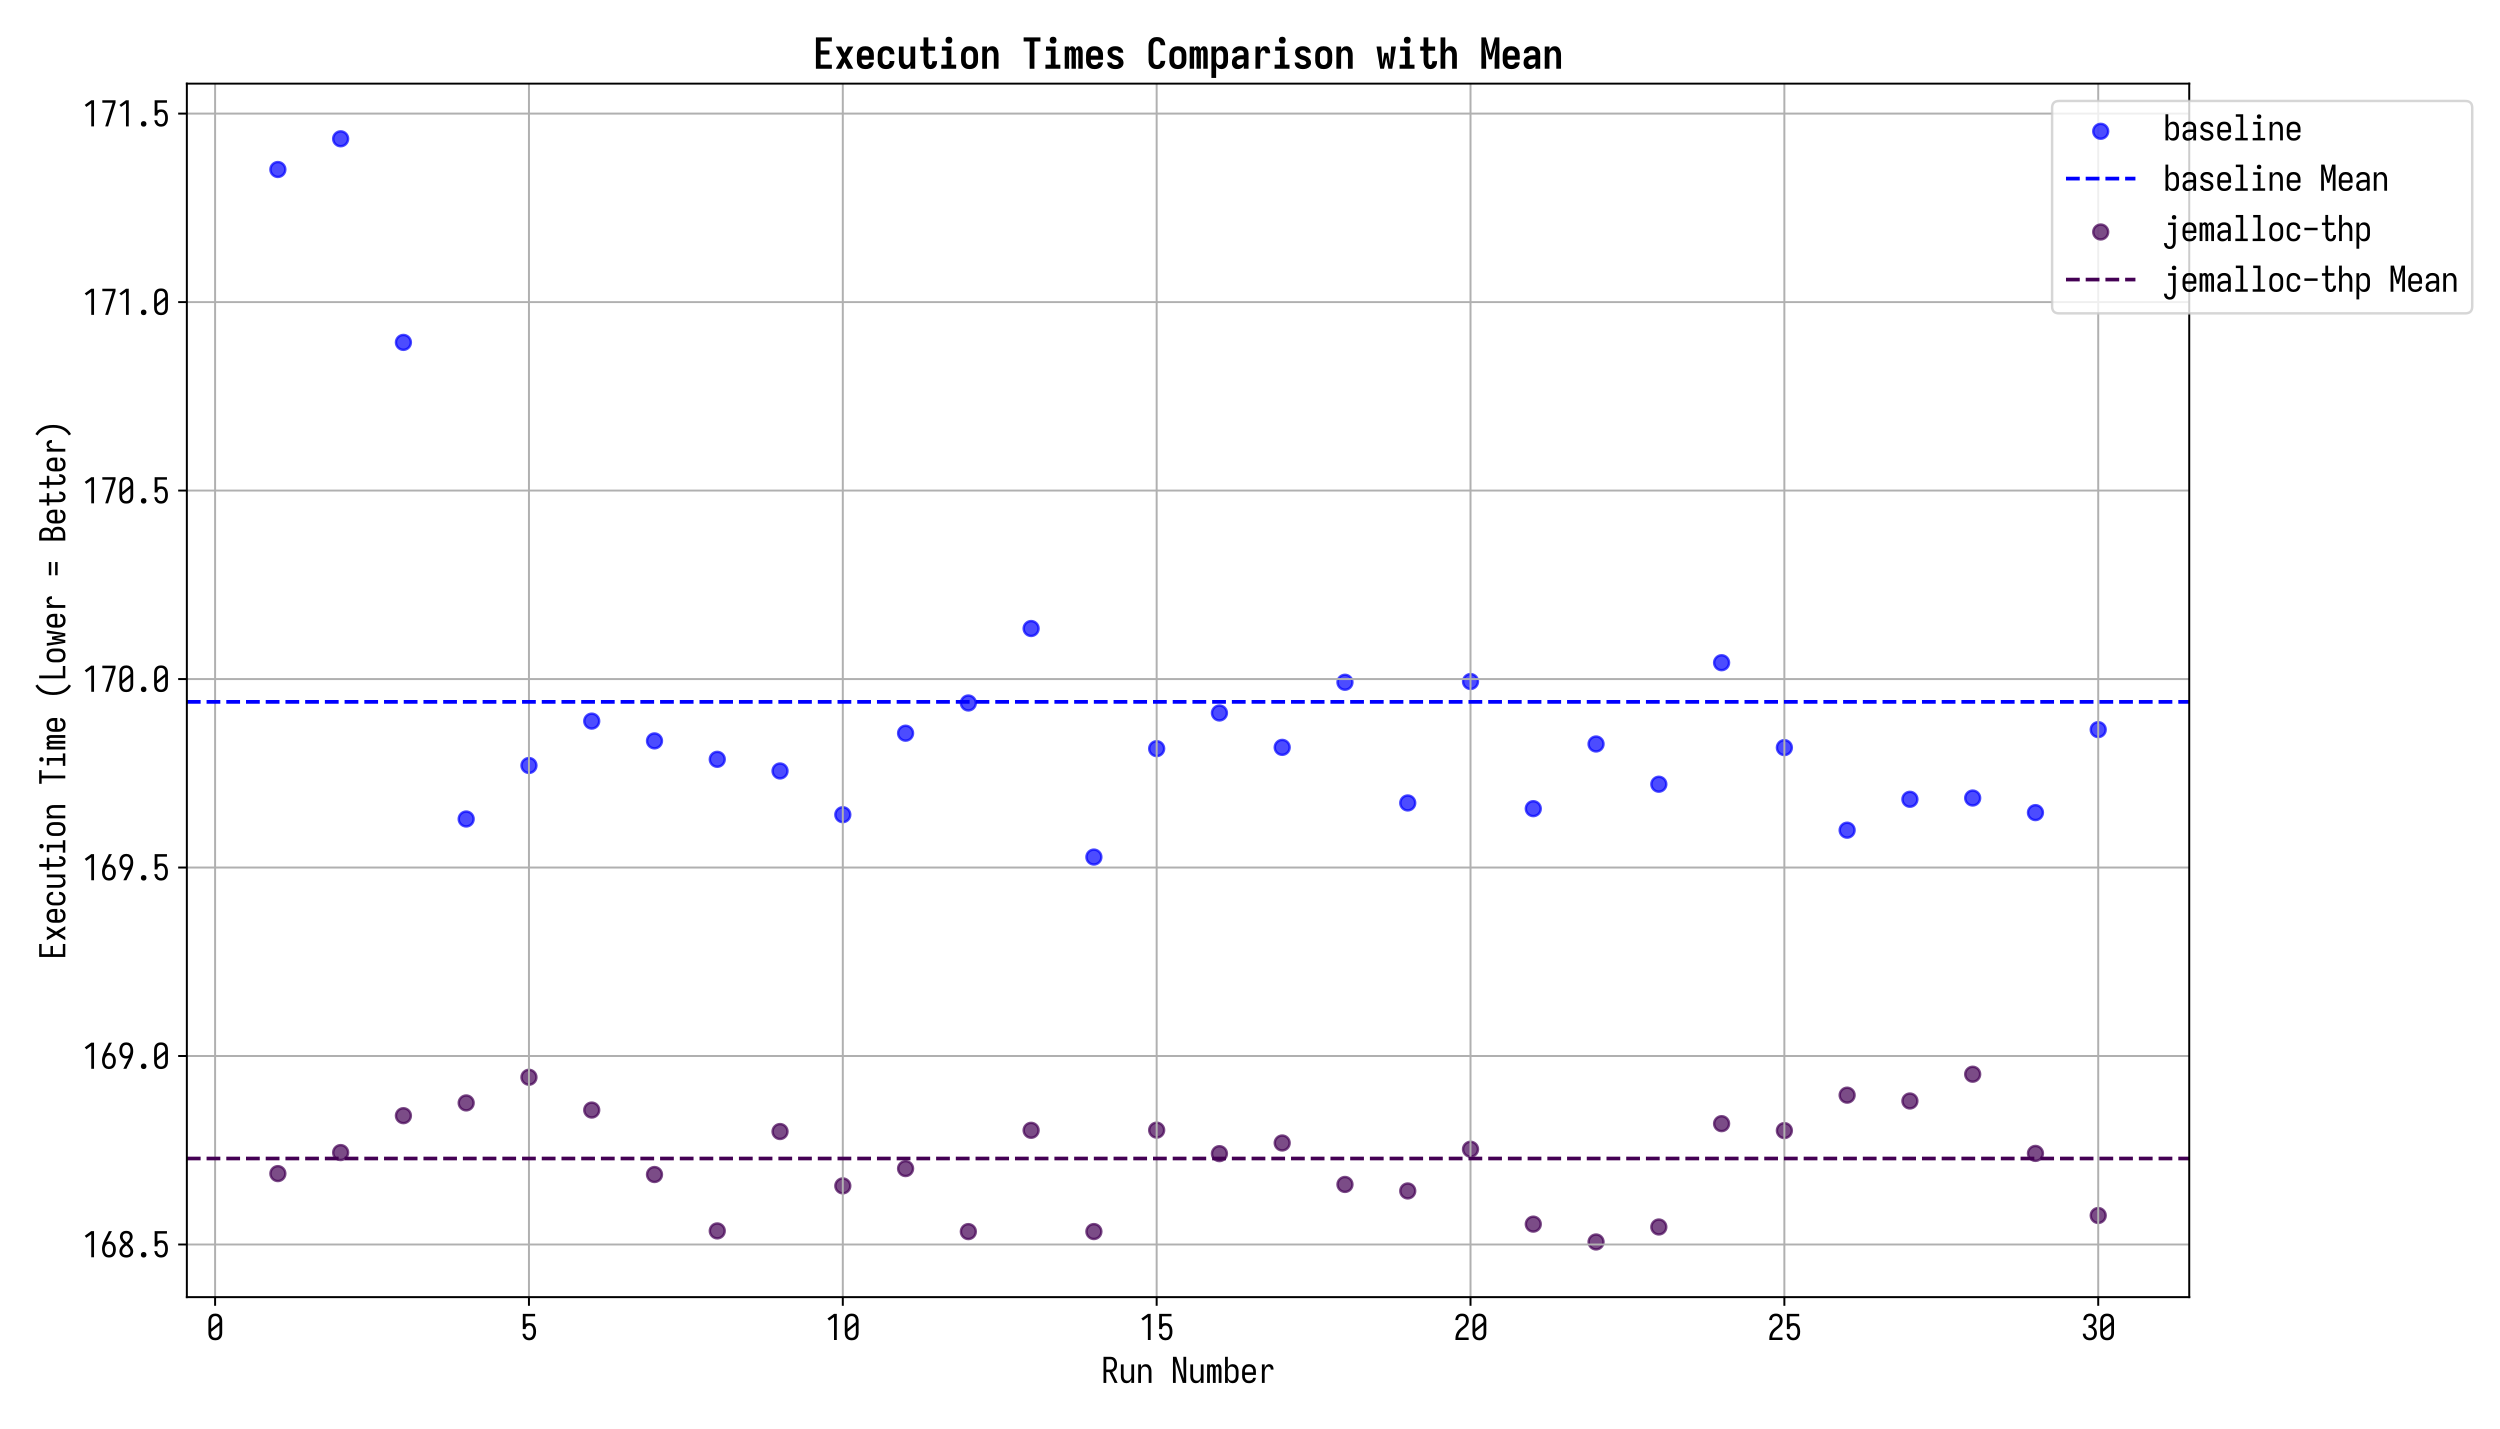 <?xml version="1.0" encoding="utf-8" standalone="no"?>
<!DOCTYPE svg PUBLIC "-//W3C//DTD SVG 1.1//EN"
  "http://www.w3.org/Graphics/SVG/1.1/DTD/svg11.dtd">
<svg xmlns:xlink="http://www.w3.org/1999/xlink" width="1008pt" height="576pt" viewBox="0 0 1008 576" xmlns="http://www.w3.org/2000/svg" version="1.1">
 <defs>
  <style type="text/css">*{stroke-linejoin: round; stroke-linecap: butt}</style>
 </defs>
 <g id="figure_1">
  <g id="patch_1">
   <path d="M 0 576 
L 1008 576 
L 1008 0 
L 0 0 
z
" style="fill: #ffffff"/>
  </g>
  <g id="axes_1">
   <g id="patch_2">
    <path d="M 75.339 523 
L 882.7 523 
L 882.7 33.72 
L 75.339 33.72 
z
" style="fill: #ffffff"/>
   </g>
   <g id="PathCollection_1">
    <defs>
     <path id="m46231a0c36" d="M 0 3 
C 0.796 3 1.559 2.684 2.121 2.121 
C 2.684 1.559 3 0.796 3 0 
C 3 -0.796 2.684 -1.559 2.121 -2.121 
C 1.559 -2.684 0.796 -3 0 -3 
C -0.796 -3 -1.559 -2.684 -2.121 -2.121 
C -2.684 -1.559 -3 -0.796 -3 0 
C -3 0.796 -2.684 1.559 -2.121 2.121 
C -1.559 2.684 -0.796 3 0 3 
z
" style="stroke: #0000ff; stroke-opacity: 0.7"/>
    </defs>
    <g clip-path="url(#p240203df3e)">
     <use xlink:href="#m46231a0c36" x="112.037" y="68.345" style="fill: #0000ff; fill-opacity: 0.7; stroke: #0000ff; stroke-opacity: 0.7"/>
     <use xlink:href="#m46231a0c36" x="137.346" y="55.96" style="fill: #0000ff; fill-opacity: 0.7; stroke: #0000ff; stroke-opacity: 0.7"/>
     <use xlink:href="#m46231a0c36" x="162.655" y="138.054" style="fill: #0000ff; fill-opacity: 0.7; stroke: #0000ff; stroke-opacity: 0.7"/>
     <use xlink:href="#m46231a0c36" x="187.964" y="330.221" style="fill: #0000ff; fill-opacity: 0.7; stroke: #0000ff; stroke-opacity: 0.7"/>
     <use xlink:href="#m46231a0c36" x="213.274" y="308.649" style="fill: #0000ff; fill-opacity: 0.7; stroke: #0000ff; stroke-opacity: 0.7"/>
     <use xlink:href="#m46231a0c36" x="238.583" y="290.751" style="fill: #0000ff; fill-opacity: 0.7; stroke: #0000ff; stroke-opacity: 0.7"/>
     <use xlink:href="#m46231a0c36" x="263.892" y="298.73" style="fill: #0000ff; fill-opacity: 0.7; stroke: #0000ff; stroke-opacity: 0.7"/>
     <use xlink:href="#m46231a0c36" x="289.201" y="306.157" style="fill: #0000ff; fill-opacity: 0.7; stroke: #0000ff; stroke-opacity: 0.7"/>
     <use xlink:href="#m46231a0c36" x="314.51" y="310.856" style="fill: #0000ff; fill-opacity: 0.7; stroke: #0000ff; stroke-opacity: 0.7"/>
     <use xlink:href="#m46231a0c36" x="339.819" y="328.483" style="fill: #0000ff; fill-opacity: 0.7; stroke: #0000ff; stroke-opacity: 0.7"/>
     <use xlink:href="#m46231a0c36" x="365.128" y="295.626" style="fill: #0000ff; fill-opacity: 0.7; stroke: #0000ff; stroke-opacity: 0.7"/>
     <use xlink:href="#m46231a0c36" x="390.437" y="283.445" style="fill: #0000ff; fill-opacity: 0.7; stroke: #0000ff; stroke-opacity: 0.7"/>
     <use xlink:href="#m46231a0c36" x="415.747" y="253.418" style="fill: #0000ff; fill-opacity: 0.7; stroke: #0000ff; stroke-opacity: 0.7"/>
     <use xlink:href="#m46231a0c36" x="441.056" y="345.565" style="fill: #0000ff; fill-opacity: 0.7; stroke: #0000ff; stroke-opacity: 0.7"/>
     <use xlink:href="#m46231a0c36" x="466.365" y="301.854" style="fill: #0000ff; fill-opacity: 0.7; stroke: #0000ff; stroke-opacity: 0.7"/>
     <use xlink:href="#m46231a0c36" x="491.674" y="287.477" style="fill: #0000ff; fill-opacity: 0.7; stroke: #0000ff; stroke-opacity: 0.7"/>
     <use xlink:href="#m46231a0c36" x="516.983" y="301.339" style="fill: #0000ff; fill-opacity: 0.7; stroke: #0000ff; stroke-opacity: 0.7"/>
     <use xlink:href="#m46231a0c36" x="542.292" y="275.087" style="fill: #0000ff; fill-opacity: 0.7; stroke: #0000ff; stroke-opacity: 0.7"/>
     <use xlink:href="#m46231a0c36" x="567.601" y="323.754" style="fill: #0000ff; fill-opacity: 0.7; stroke: #0000ff; stroke-opacity: 0.7"/>
     <use xlink:href="#m46231a0c36" x="592.91" y="274.789" style="fill: #0000ff; fill-opacity: 0.7; stroke: #0000ff; stroke-opacity: 0.7"/>
     <use xlink:href="#m46231a0c36" x="618.22" y="326.055" style="fill: #0000ff; fill-opacity: 0.7; stroke: #0000ff; stroke-opacity: 0.7"/>
     <use xlink:href="#m46231a0c36" x="643.529" y="299.976" style="fill: #0000ff; fill-opacity: 0.7; stroke: #0000ff; stroke-opacity: 0.7"/>
     <use xlink:href="#m46231a0c36" x="668.838" y="316.199" style="fill: #0000ff; fill-opacity: 0.7; stroke: #0000ff; stroke-opacity: 0.7"/>
     <use xlink:href="#m46231a0c36" x="694.147" y="267.205" style="fill: #0000ff; fill-opacity: 0.7; stroke: #0000ff; stroke-opacity: 0.7"/>
     <use xlink:href="#m46231a0c36" x="719.456" y="301.434" style="fill: #0000ff; fill-opacity: 0.7; stroke: #0000ff; stroke-opacity: 0.7"/>
     <use xlink:href="#m46231a0c36" x="744.765" y="334.732" style="fill: #0000ff; fill-opacity: 0.7; stroke: #0000ff; stroke-opacity: 0.7"/>
     <use xlink:href="#m46231a0c36" x="770.074" y="322.272" style="fill: #0000ff; fill-opacity: 0.7; stroke: #0000ff; stroke-opacity: 0.7"/>
     <use xlink:href="#m46231a0c36" x="795.384" y="321.763" style="fill: #0000ff; fill-opacity: 0.7; stroke: #0000ff; stroke-opacity: 0.7"/>
     <use xlink:href="#m46231a0c36" x="820.693" y="327.647" style="fill: #0000ff; fill-opacity: 0.7; stroke: #0000ff; stroke-opacity: 0.7"/>
     <use xlink:href="#m46231a0c36" x="846.002" y="294.185" style="fill: #0000ff; fill-opacity: 0.7; stroke: #0000ff; stroke-opacity: 0.7"/>
    </g>
   </g>
   <g id="PathCollection_2">
    <defs>
     <path id="mf6ea366ba6" d="M 0 3 
C 0.796 3 1.559 2.684 2.121 2.121 
C 2.684 1.559 3 0.796 3 0 
C 3 -0.796 2.684 -1.559 2.121 -2.121 
C 1.559 -2.684 0.796 -3 0 -3 
C -0.796 -3 -1.559 -2.684 -2.121 -2.121 
C -2.684 -1.559 -3 -0.796 -3 0 
C -3 0.796 -2.684 1.559 -2.121 2.121 
C -1.559 2.684 -0.796 3 0 3 
z
" style="stroke: #440154; stroke-opacity: 0.7"/>
    </defs>
    <g clip-path="url(#p240203df3e)">
     <use xlink:href="#mf6ea366ba6" x="112.037" y="473.196" style="fill: #440154; fill-opacity: 0.7; stroke: #440154; stroke-opacity: 0.7"/>
     <use xlink:href="#mf6ea366ba6" x="137.346" y="464.714" style="fill: #440154; fill-opacity: 0.7; stroke: #440154; stroke-opacity: 0.7"/>
     <use xlink:href="#mf6ea366ba6" x="162.655" y="449.841" style="fill: #440154; fill-opacity: 0.7; stroke: #440154; stroke-opacity: 0.7"/>
     <use xlink:href="#mf6ea366ba6" x="187.964" y="444.7" style="fill: #440154; fill-opacity: 0.7; stroke: #440154; stroke-opacity: 0.7"/>
     <use xlink:href="#mf6ea366ba6" x="213.274" y="434.35" style="fill: #440154; fill-opacity: 0.7; stroke: #440154; stroke-opacity: 0.7"/>
     <use xlink:href="#mf6ea366ba6" x="238.583" y="447.574" style="fill: #440154; fill-opacity: 0.7; stroke: #440154; stroke-opacity: 0.7"/>
     <use xlink:href="#mf6ea366ba6" x="263.892" y="473.568" style="fill: #440154; fill-opacity: 0.7; stroke: #440154; stroke-opacity: 0.7"/>
     <use xlink:href="#mf6ea366ba6" x="289.201" y="496.304" style="fill: #440154; fill-opacity: 0.7; stroke: #440154; stroke-opacity: 0.7"/>
     <use xlink:href="#mf6ea366ba6" x="314.51" y="456.233" style="fill: #440154; fill-opacity: 0.7; stroke: #440154; stroke-opacity: 0.7"/>
     <use xlink:href="#mf6ea366ba6" x="339.819" y="478.145" style="fill: #440154; fill-opacity: 0.7; stroke: #440154; stroke-opacity: 0.7"/>
     <use xlink:href="#mf6ea366ba6" x="365.128" y="471.173" style="fill: #440154; fill-opacity: 0.7; stroke: #440154; stroke-opacity: 0.7"/>
     <use xlink:href="#mf6ea366ba6" x="390.437" y="496.583" style="fill: #440154; fill-opacity: 0.7; stroke: #440154; stroke-opacity: 0.7"/>
     <use xlink:href="#mf6ea366ba6" x="415.747" y="455.742" style="fill: #440154; fill-opacity: 0.7; stroke: #440154; stroke-opacity: 0.7"/>
     <use xlink:href="#mf6ea366ba6" x="441.056" y="496.567" style="fill: #440154; fill-opacity: 0.7; stroke: #440154; stroke-opacity: 0.7"/>
     <use xlink:href="#mf6ea366ba6" x="466.365" y="455.67" style="fill: #440154; fill-opacity: 0.7; stroke: #440154; stroke-opacity: 0.7"/>
     <use xlink:href="#mf6ea366ba6" x="491.674" y="465.15" style="fill: #440154; fill-opacity: 0.7; stroke: #440154; stroke-opacity: 0.7"/>
     <use xlink:href="#mf6ea366ba6" x="516.983" y="460.851" style="fill: #440154; fill-opacity: 0.7; stroke: #440154; stroke-opacity: 0.7"/>
     <use xlink:href="#mf6ea366ba6" x="542.292" y="477.568" style="fill: #440154; fill-opacity: 0.7; stroke: #440154; stroke-opacity: 0.7"/>
     <use xlink:href="#mf6ea366ba6" x="567.601" y="480.193" style="fill: #440154; fill-opacity: 0.7; stroke: #440154; stroke-opacity: 0.7"/>
     <use xlink:href="#mf6ea366ba6" x="592.91" y="463.366" style="fill: #440154; fill-opacity: 0.7; stroke: #440154; stroke-opacity: 0.7"/>
     <use xlink:href="#mf6ea366ba6" x="618.22" y="493.572" style="fill: #440154; fill-opacity: 0.7; stroke: #440154; stroke-opacity: 0.7"/>
     <use xlink:href="#mf6ea366ba6" x="643.529" y="500.76" style="fill: #440154; fill-opacity: 0.7; stroke: #440154; stroke-opacity: 0.7"/>
     <use xlink:href="#mf6ea366ba6" x="668.838" y="494.721" style="fill: #440154; fill-opacity: 0.7; stroke: #440154; stroke-opacity: 0.7"/>
     <use xlink:href="#mf6ea366ba6" x="694.147" y="453.059" style="fill: #440154; fill-opacity: 0.7; stroke: #440154; stroke-opacity: 0.7"/>
     <use xlink:href="#mf6ea366ba6" x="719.456" y="455.86" style="fill: #440154; fill-opacity: 0.7; stroke: #440154; stroke-opacity: 0.7"/>
     <use xlink:href="#mf6ea366ba6" x="744.765" y="441.568" style="fill: #440154; fill-opacity: 0.7; stroke: #440154; stroke-opacity: 0.7"/>
     <use xlink:href="#mf6ea366ba6" x="770.074" y="443.92" style="fill: #440154; fill-opacity: 0.7; stroke: #440154; stroke-opacity: 0.7"/>
     <use xlink:href="#mf6ea366ba6" x="795.384" y="433.126" style="fill: #440154; fill-opacity: 0.7; stroke: #440154; stroke-opacity: 0.7"/>
     <use xlink:href="#mf6ea366ba6" x="820.693" y="465.051" style="fill: #440154; fill-opacity: 0.7; stroke: #440154; stroke-opacity: 0.7"/>
     <use xlink:href="#mf6ea366ba6" x="846.002" y="490.091" style="fill: #440154; fill-opacity: 0.7; stroke: #440154; stroke-opacity: 0.7"/>
    </g>
   </g>
   <g id="matplotlib.axis_1">
    <g id="xtick_1">
     <g id="line2d_1">
      <path d="M 86.728 523 
L 86.728 33.72 
" clip-path="url(#p240203df3e)" style="fill: none; stroke: #b0b0b0; stroke-width: 0.8; stroke-linecap: square"/>
     </g>
     <g id="line2d_2">
      <defs>
       <path id="m7bc43f47c7" d="M 0 0 
L 0 3.5 
" style="stroke: #000000; stroke-width: 0.8"/>
      </defs>
      <g>
       <use xlink:href="#m7bc43f47c7" x="86.728" y="523" style="stroke: #000000; stroke-width: 0.8"/>
      </g>
     </g>
     <g id="text_1">
      <!-- 0 -->
      <g transform="translate(83.228 540.29) scale(0.14 -0.14)">
       <defs>
        <path id="IosevkaNFM-30" d="M 1600 -51 
Q 1427 -51 1254 -16 
Q 1082 19 934 102 
Q 787 186 668 317 
Q 550 448 480 605 
Q 410 762 384 934 
Q 358 1107 358 1280 
L 358 3424 
Q 358 3597 384 3769 
Q 410 3942 480 4099 
Q 550 4256 668 4387 
Q 787 4518 934 4601 
Q 1082 4685 1254 4720 
Q 1427 4755 1600 4755 
Q 1773 4755 1945 4720 
Q 2118 4685 2265 4601 
Q 2413 4518 2531 4387 
Q 2650 4256 2720 4099 
Q 2790 3942 2816 3769 
Q 2842 3597 2842 3424 
L 2842 1280 
Q 2842 1107 2816 934 
Q 2790 762 2720 605 
Q 2650 448 2531 317 
Q 2413 186 2265 102 
Q 2118 19 1945 -16 
Q 1773 -51 1600 -51 
z
M 858 2035 
L 2342 3219 
L 2342 3424 
Q 2342 3533 2329 3641 
Q 2317 3750 2278 3852 
Q 2240 3955 2173 4044 
Q 2106 4134 2016 4195 
Q 1926 4256 1817 4281 
Q 1709 4307 1600 4307 
Q 1491 4307 1382 4281 
Q 1274 4256 1184 4195 
Q 1094 4134 1027 4044 
Q 960 3955 921 3852 
Q 883 3750 870 3641 
Q 858 3533 858 3424 
L 858 2035 
z
M 1600 397 
Q 1709 397 1817 422 
Q 1926 448 2016 509 
Q 2106 570 2173 659 
Q 2240 749 2278 851 
Q 2317 954 2329 1062 
Q 2342 1171 2342 1280 
L 2342 2669 
L 858 1485 
L 858 1280 
Q 858 1171 870 1062 
Q 883 954 921 851 
Q 960 749 1027 659 
Q 1094 570 1184 509 
Q 1274 448 1382 422 
Q 1491 397 1600 397 
z
" transform="scale(0.016)"/>
       </defs>
       <use xlink:href="#IosevkaNFM-30"/>
      </g>
     </g>
    </g>
    <g id="xtick_2">
     <g id="line2d_3">
      <path d="M 213.274 523 
L 213.274 33.72 
" clip-path="url(#p240203df3e)" style="fill: none; stroke: #b0b0b0; stroke-width: 0.8; stroke-linecap: square"/>
     </g>
     <g id="line2d_4">
      <g>
       <use xlink:href="#m7bc43f47c7" x="213.274" y="523" style="stroke: #000000; stroke-width: 0.8"/>
      </g>
     </g>
     <g id="text_2">
      <!-- 5 -->
      <g transform="translate(209.774 540.29) scale(0.14 -0.14)">
       <defs>
        <path id="IosevkaNFM-35" d="M 1613 -51 
Q 1459 -51 1305 -22 
Q 1152 6 1017 76 
Q 883 147 771 256 
Q 659 365 582 499 
Q 506 634 464 781 
Q 422 928 403 1082 
L 403 1114 
L 902 1114 
L 902 1088 
Q 922 954 973 822 
Q 1024 691 1117 592 
Q 1210 493 1341 445 
Q 1472 397 1613 397 
Q 1734 397 1852 441 
Q 1971 486 2060 576 
Q 2150 666 2204 778 
Q 2259 890 2291 1011 
Q 2323 1133 2332 1257 
Q 2342 1382 2342 1504 
Q 2342 1632 2332 1753 
Q 2323 1875 2294 1996 
Q 2266 2118 2211 2230 
Q 2157 2342 2070 2432 
Q 1984 2522 1869 2566 
Q 1754 2611 1626 2611 
Q 1498 2611 1370 2569 
Q 1242 2528 1149 2435 
Q 1056 2342 1008 2214 
Q 960 2086 954 1952 
L 454 1952 
L 454 4704 
L 2669 4704 
L 2669 4256 
L 954 4256 
L 954 2886 
Q 1101 2982 1277 3020 
Q 1453 3059 1626 3059 
Q 1811 3059 1993 3011 
Q 2176 2963 2326 2848 
Q 2477 2733 2579 2576 
Q 2682 2419 2739 2243 
Q 2797 2067 2819 1878 
Q 2842 1690 2842 1504 
Q 2842 1318 2819 1129 
Q 2797 941 2736 765 
Q 2675 589 2569 429 
Q 2464 269 2313 157 
Q 2163 45 1980 -3 
Q 1798 -51 1613 -51 
z
" transform="scale(0.016)"/>
       </defs>
       <use xlink:href="#IosevkaNFM-35"/>
      </g>
     </g>
    </g>
    <g id="xtick_3">
     <g id="line2d_5">
      <path d="M 339.819 523 
L 339.819 33.72 
" clip-path="url(#p240203df3e)" style="fill: none; stroke: #b0b0b0; stroke-width: 0.8; stroke-linecap: square"/>
     </g>
     <g id="line2d_6">
      <g>
       <use xlink:href="#m7bc43f47c7" x="339.819" y="523" style="stroke: #000000; stroke-width: 0.8"/>
      </g>
     </g>
     <g id="text_3">
      <!-- 10 -->
      <g transform="translate(332.819 540.29) scale(0.14 -0.14)">
       <defs>
        <path id="IosevkaNFM-31" d="M 1542 0 
L 1542 4134 
L 659 3494 
L 371 3859 
L 1542 4704 
L 2042 4704 
L 2042 0 
L 1542 0 
z
" transform="scale(0.016)"/>
       </defs>
       <use xlink:href="#IosevkaNFM-31"/>
       <use xlink:href="#IosevkaNFM-30" transform="translate(50 0)"/>
      </g>
     </g>
    </g>
    <g id="xtick_4">
     <g id="line2d_7">
      <path d="M 466.365 523 
L 466.365 33.72 
" clip-path="url(#p240203df3e)" style="fill: none; stroke: #b0b0b0; stroke-width: 0.8; stroke-linecap: square"/>
     </g>
     <g id="line2d_8">
      <g>
       <use xlink:href="#m7bc43f47c7" x="466.365" y="523" style="stroke: #000000; stroke-width: 0.8"/>
      </g>
     </g>
     <g id="text_4">
      <!-- 15 -->
      <g transform="translate(459.365 540.29) scale(0.14 -0.14)">
       <use xlink:href="#IosevkaNFM-31"/>
       <use xlink:href="#IosevkaNFM-35" transform="translate(50 0)"/>
      </g>
     </g>
    </g>
    <g id="xtick_5">
     <g id="line2d_9">
      <path d="M 592.91 523 
L 592.91 33.72 
" clip-path="url(#p240203df3e)" style="fill: none; stroke: #b0b0b0; stroke-width: 0.8; stroke-linecap: square"/>
     </g>
     <g id="line2d_10">
      <g>
       <use xlink:href="#m7bc43f47c7" x="592.91" y="523" style="stroke: #000000; stroke-width: 0.8"/>
      </g>
     </g>
     <g id="text_5">
      <!-- 20 -->
      <g transform="translate(585.91 540.29) scale(0.14 -0.14)">
       <defs>
        <path id="IosevkaNFM-32" d="M 410 0 
L 410 6 
Q 410 179 416 352 
Q 422 525 451 697 
Q 480 870 534 1036 
Q 589 1203 669 1353 
Q 749 1504 854 1645 
Q 960 1786 1085 1907 
Q 1210 2029 1344 2134 
Q 1478 2240 1619 2342 
Q 1760 2445 1894 2557 
Q 2029 2669 2125 2813 
Q 2221 2957 2269 3126 
Q 2317 3296 2317 3469 
Q 2317 3622 2281 3779 
Q 2246 3936 2153 4061 
Q 2061 4186 1910 4246 
Q 1760 4307 1606 4307 
Q 1466 4307 1325 4262 
Q 1184 4218 1085 4115 
Q 986 4013 941 3875 
Q 896 3738 896 3590 
L 896 3584 
L 397 3584 
L 397 3603 
Q 397 3757 432 3913 
Q 467 4070 544 4208 
Q 621 4346 736 4454 
Q 851 4563 992 4633 
Q 1133 4704 1289 4729 
Q 1446 4755 1606 4755 
Q 1773 4755 1939 4723 
Q 2106 4691 2253 4608 
Q 2400 4525 2512 4400 
Q 2624 4275 2694 4121 
Q 2765 3968 2790 3801 
Q 2816 3635 2816 3469 
Q 2816 3238 2749 3011 
Q 2682 2784 2550 2595 
Q 2419 2406 2243 2256 
Q 2067 2106 1884 1962 
Q 1702 1818 1529 1661 
Q 1357 1504 1229 1312 
Q 1101 1120 1024 899 
Q 947 678 922 448 
L 2790 448 
L 2790 0 
L 410 0 
z
" transform="scale(0.016)"/>
       </defs>
       <use xlink:href="#IosevkaNFM-32"/>
       <use xlink:href="#IosevkaNFM-30" transform="translate(50 0)"/>
      </g>
     </g>
    </g>
    <g id="xtick_6">
     <g id="line2d_11">
      <path d="M 719.456 523 
L 719.456 33.72 
" clip-path="url(#p240203df3e)" style="fill: none; stroke: #b0b0b0; stroke-width: 0.8; stroke-linecap: square"/>
     </g>
     <g id="line2d_12">
      <g>
       <use xlink:href="#m7bc43f47c7" x="719.456" y="523" style="stroke: #000000; stroke-width: 0.8"/>
      </g>
     </g>
     <g id="text_6">
      <!-- 25 -->
      <g transform="translate(712.456 540.29) scale(0.14 -0.14)">
       <use xlink:href="#IosevkaNFM-32"/>
       <use xlink:href="#IosevkaNFM-35" transform="translate(50 0)"/>
      </g>
     </g>
    </g>
    <g id="xtick_7">
     <g id="line2d_13">
      <path d="M 846.002 523 
L 846.002 33.72 
" clip-path="url(#p240203df3e)" style="fill: none; stroke: #b0b0b0; stroke-width: 0.8; stroke-linecap: square"/>
     </g>
     <g id="line2d_14">
      <g>
       <use xlink:href="#m7bc43f47c7" x="846.002" y="523" style="stroke: #000000; stroke-width: 0.8"/>
      </g>
     </g>
     <g id="text_7">
      <!-- 30 -->
      <g transform="translate(839.002 540.29) scale(0.14 -0.14)">
       <defs>
        <path id="IosevkaNFM-33" d="M 1619 -51 
Q 1453 -51 1289 -25 
Q 1126 0 979 70 
Q 832 141 710 253 
Q 589 365 505 505 
Q 422 646 384 809 
Q 346 973 346 1133 
L 346 1139 
L 845 1139 
Q 845 986 899 838 
Q 954 691 1062 588 
Q 1171 486 1318 441 
Q 1466 397 1619 397 
Q 1779 397 1936 454 
Q 2093 512 2198 637 
Q 2304 762 2349 922 
Q 2394 1082 2394 1248 
Q 2394 1382 2365 1513 
Q 2336 1645 2272 1763 
Q 2208 1882 2109 1974 
Q 2010 2067 1888 2121 
Q 1766 2176 1632 2192 
Q 1498 2208 1363 2208 
L 1363 2656 
Q 1485 2656 1606 2669 
Q 1728 2682 1840 2730 
Q 1952 2778 2041 2864 
Q 2131 2950 2185 3059 
Q 2240 3168 2265 3289 
Q 2291 3411 2291 3533 
Q 2291 3674 2256 3818 
Q 2221 3962 2131 4077 
Q 2042 4192 1904 4249 
Q 1766 4307 1619 4307 
Q 1478 4307 1347 4259 
Q 1216 4211 1123 4108 
Q 1030 4006 988 3872 
Q 947 3738 947 3597 
L 947 3584 
L 448 3584 
L 448 3603 
Q 448 3757 483 3910 
Q 518 4064 588 4201 
Q 659 4339 771 4451 
Q 883 4563 1020 4630 
Q 1158 4698 1312 4726 
Q 1466 4755 1619 4755 
Q 1779 4755 1936 4723 
Q 2093 4691 2230 4617 
Q 2368 4544 2477 4425 
Q 2586 4307 2656 4163 
Q 2726 4019 2758 3862 
Q 2790 3706 2790 3546 
Q 2790 3373 2748 3206 
Q 2707 3040 2624 2889 
Q 2541 2739 2409 2624 
Q 2278 2509 2125 2438 
Q 2298 2368 2448 2243 
Q 2598 2118 2697 1958 
Q 2797 1798 2845 1609 
Q 2893 1421 2893 1235 
Q 2893 1062 2857 892 
Q 2822 723 2745 572 
Q 2669 422 2547 297 
Q 2426 173 2275 93 
Q 2125 13 1955 -19 
Q 1786 -51 1619 -51 
z
" transform="scale(0.016)"/>
       </defs>
       <use xlink:href="#IosevkaNFM-33"/>
       <use xlink:href="#IosevkaNFM-30" transform="translate(50 0)"/>
      </g>
     </g>
    </g>
    <g id="text_8">
     <!-- Run Number -->
     <g transform="translate(444.019 557.59) scale(0.14 -0.14)">
      <defs>
       <path id="IosevkaNFM-52" d="M 410 0 
L 410 4704 
L 1638 4704 
Q 1811 4704 1980 4665 
Q 2150 4627 2297 4534 
Q 2445 4442 2553 4304 
Q 2662 4166 2729 4006 
Q 2797 3846 2819 3673 
Q 2842 3501 2842 3328 
Q 2842 3110 2803 2892 
Q 2765 2675 2656 2489 
Q 2547 2304 2371 2169 
Q 2195 2035 1984 1978 
L 2944 0 
L 2400 0 
L 1459 1946 
L 909 1946 
L 909 0 
L 410 0 
z
M 909 2394 
L 1638 2394 
Q 1747 2394 1856 2426 
Q 1965 2458 2051 2525 
Q 2138 2592 2195 2688 
Q 2253 2784 2285 2889 
Q 2317 2995 2329 3104 
Q 2342 3213 2342 3328 
Q 2342 3437 2329 3545 
Q 2317 3654 2285 3760 
Q 2253 3866 2195 3962 
Q 2138 4058 2051 4125 
Q 1965 4192 1856 4224 
Q 1747 4256 1638 4256 
L 909 4256 
L 909 2394 
z
" transform="scale(0.016)"/>
       <path id="IosevkaNFM-75" d="M 1408 -51 
Q 1248 -51 1094 -6 
Q 941 38 822 137 
Q 704 237 621 374 
Q 538 512 490 662 
Q 442 813 426 969 
Q 410 1126 410 1280 
L 410 3328 
L 909 3328 
L 909 1280 
Q 909 1171 921 1065 
Q 934 960 966 861 
Q 998 762 1059 672 
Q 1120 582 1203 518 
Q 1286 454 1388 425 
Q 1491 397 1600 397 
Q 1709 397 1811 425 
Q 1914 454 1997 518 
Q 2080 582 2141 672 
Q 2202 762 2234 861 
Q 2266 960 2278 1065 
Q 2291 1171 2291 1280 
L 2291 3328 
L 2790 3328 
L 2790 0 
L 2291 0 
L 2291 582 
Q 2240 448 2157 326 
Q 2074 205 1955 115 
Q 1837 26 1693 -12 
Q 1549 -51 1408 -51 
z
" transform="scale(0.016)"/>
       <path id="IosevkaNFM-6e" d="M 410 0 
L 410 3328 
L 909 3328 
L 909 2746 
Q 960 2880 1043 3001 
Q 1126 3123 1244 3212 
Q 1363 3302 1507 3340 
Q 1651 3379 1792 3379 
Q 1952 3379 2105 3334 
Q 2259 3290 2377 3190 
Q 2496 3091 2579 2953 
Q 2662 2816 2710 2665 
Q 2758 2515 2774 2358 
Q 2790 2202 2790 2048 
L 2790 0 
L 2291 0 
L 2291 2048 
Q 2291 2157 2278 2262 
Q 2266 2368 2234 2467 
Q 2202 2566 2141 2656 
Q 2080 2746 1997 2810 
Q 1914 2874 1811 2902 
Q 1709 2931 1600 2931 
Q 1491 2931 1388 2902 
Q 1286 2874 1203 2810 
Q 1120 2746 1059 2656 
Q 998 2566 966 2467 
Q 934 2368 921 2262 
Q 909 2157 909 2048 
L 909 0 
L 410 0 
z
" transform="scale(0.016)"/>
       <path id="IosevkaNFM-20" transform="scale(0.016)"/>
       <path id="IosevkaNFM-4e" d="M 410 0 
L 410 4704 
L 1024 4704 
Q 1357 3731 1686 2761 
Q 2016 1792 2349 819 
Q 2336 1325 2313 1824 
Q 2291 2323 2291 2822 
L 2291 4704 
L 2790 4704 
L 2790 0 
L 2176 0 
L 851 3885 
Q 864 3379 886 2880 
Q 909 2381 909 1882 
L 909 0 
L 410 0 
z
" transform="scale(0.016)"/>
       <path id="IosevkaNFM-6d" d="M 307 0 
L 307 3328 
L 806 3328 
L 806 3059 
Q 838 3130 883 3190 
Q 928 3251 989 3296 
Q 1050 3341 1123 3360 
Q 1197 3379 1274 3379 
Q 1370 3379 1459 3347 
Q 1549 3315 1616 3251 
Q 1683 3187 1728 3104 
Q 1773 3021 1798 2925 
Q 1824 3014 1869 3100 
Q 1914 3187 1981 3251 
Q 2048 3315 2134 3347 
Q 2221 3379 2317 3379 
Q 2413 3379 2505 3344 
Q 2598 3309 2668 3241 
Q 2739 3174 2780 3084 
Q 2822 2995 2848 2902 
Q 2874 2810 2883 2714 
Q 2893 2618 2893 2522 
L 2893 0 
L 2394 0 
L 2394 2522 
Q 2394 2592 2384 2659 
Q 2374 2726 2342 2790 
Q 2310 2854 2249 2892 
Q 2189 2931 2118 2931 
Q 2054 2931 1993 2892 
Q 1933 2854 1901 2790 
Q 1869 2726 1859 2659 
Q 1850 2592 1850 2522 
L 1850 0 
L 1350 0 
L 1350 2522 
Q 1350 2592 1340 2659 
Q 1331 2726 1299 2790 
Q 1267 2854 1206 2892 
Q 1146 2931 1082 2931 
Q 1011 2931 950 2892 
Q 890 2854 858 2790 
Q 826 2726 816 2659 
Q 806 2592 806 2522 
L 806 0 
L 307 0 
z
" transform="scale(0.016)"/>
       <path id="IosevkaNFM-62" d="M 1798 -51 
Q 1651 -51 1507 -12 
Q 1363 26 1244 112 
Q 1126 198 1043 323 
Q 960 448 909 582 
L 909 0 
L 410 0 
L 410 4704 
L 909 4704 
L 909 2746 
Q 960 2880 1043 3005 
Q 1126 3130 1244 3216 
Q 1363 3302 1507 3340 
Q 1651 3379 1798 3379 
Q 1958 3379 2115 3334 
Q 2272 3290 2400 3194 
Q 2528 3098 2614 2963 
Q 2701 2829 2752 2678 
Q 2803 2528 2822 2368 
Q 2842 2208 2842 2048 
L 2842 1280 
Q 2842 1120 2822 960 
Q 2803 800 2752 649 
Q 2701 499 2614 364 
Q 2528 230 2400 134 
Q 2272 38 2115 -6 
Q 1958 -51 1798 -51 
z
M 1606 397 
Q 1715 397 1820 422 
Q 1926 448 2016 509 
Q 2106 570 2173 659 
Q 2240 749 2278 851 
Q 2317 954 2329 1062 
Q 2342 1171 2342 1280 
L 2342 2048 
Q 2342 2157 2329 2265 
Q 2317 2374 2278 2476 
Q 2240 2579 2173 2668 
Q 2106 2758 2016 2819 
Q 1926 2880 1820 2905 
Q 1715 2931 1606 2931 
Q 1498 2931 1392 2905 
Q 1286 2880 1203 2816 
Q 1120 2752 1059 2659 
Q 998 2566 966 2467 
Q 934 2368 921 2262 
Q 909 2157 909 2048 
L 909 1280 
Q 909 1171 921 1065 
Q 934 960 966 861 
Q 998 762 1059 669 
Q 1120 576 1203 512 
Q 1286 448 1392 422 
Q 1498 397 1606 397 
z
" transform="scale(0.016)"/>
       <path id="IosevkaNFM-65" d="M 1613 -51 
Q 1440 -51 1267 -19 
Q 1094 13 944 99 
Q 794 186 675 317 
Q 557 448 483 605 
Q 410 762 384 934 
Q 358 1107 358 1280 
L 358 2048 
Q 358 2221 384 2393 
Q 410 2566 480 2723 
Q 550 2880 668 3011 
Q 787 3142 934 3225 
Q 1082 3309 1254 3344 
Q 1427 3379 1600 3379 
Q 1773 3379 1945 3344 
Q 2118 3309 2265 3225 
Q 2413 3142 2531 3011 
Q 2650 2880 2720 2723 
Q 2790 2566 2816 2393 
Q 2842 2221 2842 2048 
L 2842 1440 
L 858 1440 
L 858 1280 
Q 858 1171 870 1062 
Q 883 954 924 851 
Q 966 749 1033 659 
Q 1101 570 1193 509 
Q 1286 448 1395 422 
Q 1504 397 1613 397 
Q 1734 397 1859 422 
Q 1984 448 2086 512 
Q 2189 576 2256 685 
Q 2323 794 2330 922 
L 2829 922 
Q 2822 774 2774 636 
Q 2726 499 2640 380 
Q 2554 262 2435 176 
Q 2317 90 2182 38 
Q 2048 -13 1901 -32 
Q 1754 -51 1613 -51 
z
M 2342 1888 
L 2342 2048 
Q 2342 2157 2329 2265 
Q 2317 2374 2278 2476 
Q 2240 2579 2173 2668 
Q 2106 2758 2016 2819 
Q 1926 2880 1817 2905 
Q 1709 2931 1600 2931 
Q 1491 2931 1382 2905 
Q 1274 2880 1184 2819 
Q 1094 2758 1027 2668 
Q 960 2579 921 2476 
Q 883 2374 870 2265 
Q 858 2157 858 2048 
L 858 1888 
L 2342 1888 
z
" transform="scale(0.016)"/>
       <path id="IosevkaNFM-72" d="M 794 0 
L 794 3328 
L 1293 3328 
L 1293 2637 
Q 1338 2778 1405 2912 
Q 1472 3046 1574 3155 
Q 1677 3264 1817 3321 
Q 1958 3379 2106 3379 
Q 2227 3379 2345 3350 
Q 2464 3322 2560 3254 
Q 2656 3187 2720 3084 
Q 2784 2982 2822 2870 
Q 2861 2758 2873 2640 
Q 2886 2522 2886 2400 
L 2387 2400 
Q 2387 2496 2371 2589 
Q 2355 2682 2307 2765 
Q 2259 2848 2172 2889 
Q 2086 2931 1990 2931 
Q 1862 2931 1744 2876 
Q 1626 2822 1546 2726 
Q 1466 2630 1414 2512 
Q 1363 2394 1337 2269 
Q 1312 2144 1302 2016 
Q 1293 1888 1293 1766 
L 1293 0 
L 794 0 
z
" transform="scale(0.016)"/>
      </defs>
      <use xlink:href="#IosevkaNFM-52"/>
      <use xlink:href="#IosevkaNFM-75" transform="translate(50 0)"/>
      <use xlink:href="#IosevkaNFM-6e" transform="translate(100 0)"/>
      <use xlink:href="#IosevkaNFM-20" transform="translate(150 0)"/>
      <use xlink:href="#IosevkaNFM-4e" transform="translate(200 0)"/>
      <use xlink:href="#IosevkaNFM-75" transform="translate(250 0)"/>
      <use xlink:href="#IosevkaNFM-6d" transform="translate(300 0)"/>
      <use xlink:href="#IosevkaNFM-62" transform="translate(350 0)"/>
      <use xlink:href="#IosevkaNFM-65" transform="translate(400 0)"/>
      <use xlink:href="#IosevkaNFM-72" transform="translate(450 0)"/>
     </g>
    </g>
   </g>
   <g id="matplotlib.axis_2">
    <g id="ytick_1">
     <g id="line2d_15">
      <path d="M 75.339 501.783 
L 882.7 501.783 
" clip-path="url(#p240203df3e)" style="fill: none; stroke: #b0b0b0; stroke-width: 0.8; stroke-linecap: square"/>
     </g>
     <g id="line2d_16">
      <defs>
       <path id="me2022270cb" d="M 0 0 
L -3.5 0 
" style="stroke: #000000; stroke-width: 0.8"/>
      </defs>
      <g>
       <use xlink:href="#me2022270cb" x="75.339" y="501.783" style="stroke: #000000; stroke-width: 0.8"/>
      </g>
     </g>
     <g id="text_9">
      <!-- 168.5 -->
      <g transform="translate(33.339 506.928) scale(0.14 -0.14)">
       <defs>
        <path id="IosevkaNFM-36" d="M 1600 -51 
Q 1408 -51 1222 0 
Q 1037 51 886 166 
Q 736 282 630 445 
Q 525 608 464 787 
Q 403 966 380 1158 
Q 358 1350 358 1542 
Q 358 1818 416 2086 
Q 474 2355 573 2614 
Q 672 2874 793 3120 
Q 915 3366 1043 3610 
L 1587 4704 
L 2138 4704 
L 1485 3411 
Q 1408 3258 1328 3107 
Q 1248 2957 1158 2810 
L 1158 2803 
Q 1158 2797 1155 2797 
Q 1152 2797 1152 2790 
L 1146 2778 
L 1146 2778 
Q 1139 2778 1139 2771 
Q 1254 2822 1372 2841 
Q 1491 2861 1613 2861 
Q 1792 2861 1971 2819 
Q 2150 2778 2297 2675 
Q 2445 2573 2553 2425 
Q 2662 2278 2729 2112 
Q 2797 1946 2819 1766 
Q 2842 1587 2842 1408 
Q 2842 1222 2816 1043 
Q 2790 864 2726 694 
Q 2662 525 2550 377 
Q 2438 230 2288 131 
Q 2138 32 1958 -9 
Q 1779 -51 1600 -51 
z
M 1600 397 
Q 1715 397 1830 432 
Q 1946 467 2038 544 
Q 2131 621 2192 723 
Q 2253 826 2285 938 
Q 2317 1050 2329 1168 
Q 2342 1286 2342 1408 
Q 2342 1523 2329 1641 
Q 2317 1760 2285 1872 
Q 2253 1984 2192 2086 
Q 2131 2189 2041 2265 
Q 1952 2342 1837 2377 
Q 1722 2413 1600 2413 
Q 1485 2413 1369 2377 
Q 1254 2342 1164 2268 
Q 1075 2195 1014 2089 
Q 954 1984 918 1872 
Q 883 1760 870 1641 
Q 858 1523 858 1408 
Q 858 1286 870 1168 
Q 883 1050 915 938 
Q 947 826 1008 723 
Q 1069 621 1161 544 
Q 1254 467 1369 432 
Q 1485 397 1600 397 
z
" transform="scale(0.016)"/>
        <path id="IosevkaNFM-38" d="M 1600 -51 
Q 1446 -51 1289 -28 
Q 1133 -6 989 58 
Q 845 122 723 224 
Q 602 326 518 457 
Q 435 589 396 742 
Q 358 896 358 1056 
Q 358 1261 428 1462 
Q 499 1664 617 1833 
Q 736 2003 889 2144 
Q 1043 2285 1210 2413 
Q 1056 2534 918 2668 
Q 781 2803 678 2966 
Q 576 3130 515 3315 
Q 454 3501 454 3693 
Q 454 3840 492 3984 
Q 531 4128 601 4256 
Q 672 4384 784 4483 
Q 896 4582 1027 4646 
Q 1158 4710 1305 4732 
Q 1453 4755 1600 4755 
Q 1747 4755 1894 4732 
Q 2042 4710 2173 4646 
Q 2304 4582 2416 4483 
Q 2528 4384 2598 4256 
Q 2669 4128 2707 3984 
Q 2746 3840 2746 3693 
Q 2746 3501 2685 3315 
Q 2624 3130 2521 2966 
Q 2419 2803 2281 2668 
Q 2144 2534 1990 2413 
Q 2157 2285 2310 2144 
Q 2464 2003 2582 1833 
Q 2701 1664 2771 1462 
Q 2842 1261 2842 1056 
Q 2842 896 2803 742 
Q 2765 589 2681 457 
Q 2598 326 2476 224 
Q 2355 122 2211 58 
Q 2067 -6 1910 -28 
Q 1754 -51 1600 -51 
z
M 1600 2694 
Q 1722 2790 1837 2892 
Q 1952 2995 2041 3116 
Q 2131 3238 2188 3385 
Q 2246 3533 2246 3686 
Q 2246 3808 2201 3933 
Q 2157 4058 2067 4144 
Q 1978 4230 1853 4268 
Q 1728 4307 1600 4307 
Q 1472 4307 1347 4268 
Q 1222 4230 1132 4144 
Q 1043 4058 998 3933 
Q 954 3808 954 3686 
Q 954 3533 1011 3385 
Q 1069 3238 1158 3116 
Q 1248 2995 1363 2892 
Q 1478 2790 1600 2694 
z
M 1600 397 
Q 1741 397 1881 432 
Q 2022 467 2128 560 
Q 2234 653 2288 787 
Q 2342 922 2342 1062 
Q 2342 1235 2275 1392 
Q 2208 1549 2102 1680 
Q 1997 1811 1865 1920 
Q 1734 2029 1600 2125 
Q 1466 2029 1334 1920 
Q 1203 1811 1097 1680 
Q 992 1549 925 1392 
Q 858 1235 858 1062 
Q 858 922 912 787 
Q 966 653 1072 560 
Q 1178 467 1318 432 
Q 1459 397 1600 397 
z
" transform="scale(0.016)"/>
        <path id="IosevkaNFM-2e" d="M 1600 -51 
Q 1498 -51 1402 -22 
Q 1306 6 1232 80 
Q 1158 154 1129 250 
Q 1101 346 1101 448 
Q 1101 550 1129 646 
Q 1158 742 1232 816 
Q 1306 890 1402 918 
Q 1498 947 1600 947 
Q 1702 947 1798 918 
Q 1894 890 1968 816 
Q 2042 742 2070 646 
Q 2099 550 2099 448 
Q 2099 346 2070 250 
Q 2042 154 1968 80 
Q 1894 6 1798 -22 
Q 1702 -51 1600 -51 
z
" transform="scale(0.016)"/>
       </defs>
       <use xlink:href="#IosevkaNFM-31"/>
       <use xlink:href="#IosevkaNFM-36" transform="translate(50 0)"/>
       <use xlink:href="#IosevkaNFM-38" transform="translate(100 0)"/>
       <use xlink:href="#IosevkaNFM-2e" transform="translate(150 0)"/>
       <use xlink:href="#IosevkaNFM-35" transform="translate(200 0)"/>
      </g>
     </g>
    </g>
    <g id="ytick_2">
     <g id="line2d_17">
      <path d="M 75.339 425.787 
L 882.7 425.787 
" clip-path="url(#p240203df3e)" style="fill: none; stroke: #b0b0b0; stroke-width: 0.8; stroke-linecap: square"/>
     </g>
     <g id="line2d_18">
      <g>
       <use xlink:href="#me2022270cb" x="75.339" y="425.787" style="stroke: #000000; stroke-width: 0.8"/>
      </g>
     </g>
     <g id="text_10">
      <!-- 169.0 -->
      <g transform="translate(33.339 430.932) scale(0.14 -0.14)">
       <defs>
        <path id="IosevkaNFM-39" d="M 1062 0 
L 1715 1293 
Q 1792 1446 1872 1596 
Q 1952 1747 2042 1894 
L 2042 1901 
Q 2042 1907 2045 1907 
Q 2048 1907 2048 1914 
L 2054 1926 
L 2061 1926 
Q 2061 1926 2061 1933 
Q 1946 1882 1827 1862 
Q 1709 1843 1587 1843 
Q 1408 1843 1229 1884 
Q 1050 1926 902 2028 
Q 755 2131 646 2278 
Q 538 2426 470 2592 
Q 403 2758 380 2937 
Q 358 3117 358 3296 
Q 358 3482 384 3661 
Q 410 3840 474 4009 
Q 538 4179 650 4326 
Q 762 4474 912 4573 
Q 1062 4672 1241 4713 
Q 1421 4755 1600 4755 
Q 1792 4755 1977 4704 
Q 2163 4653 2313 4537 
Q 2464 4422 2569 4259 
Q 2675 4096 2736 3917 
Q 2797 3738 2819 3546 
Q 2842 3354 2842 3162 
Q 2842 2886 2784 2617 
Q 2726 2349 2627 2089 
Q 2528 1830 2406 1584 
Q 2285 1338 2157 1094 
L 1613 0 
L 1062 0 
z
M 1600 2291 
Q 1715 2291 1830 2326 
Q 1946 2362 2035 2435 
Q 2125 2509 2185 2614 
Q 2246 2720 2281 2832 
Q 2317 2944 2329 3062 
Q 2342 3181 2342 3296 
Q 2342 3418 2329 3536 
Q 2317 3654 2285 3766 
Q 2253 3878 2192 3980 
Q 2131 4083 2038 4160 
Q 1946 4237 1830 4272 
Q 1715 4307 1600 4307 
Q 1485 4307 1369 4272 
Q 1254 4237 1161 4160 
Q 1069 4083 1008 3980 
Q 947 3878 915 3766 
Q 883 3654 870 3536 
Q 858 3418 858 3296 
Q 858 3181 870 3062 
Q 883 2944 915 2832 
Q 947 2720 1008 2617 
Q 1069 2515 1158 2438 
Q 1248 2362 1363 2326 
Q 1478 2291 1600 2291 
z
" transform="scale(0.016)"/>
       </defs>
       <use xlink:href="#IosevkaNFM-31"/>
       <use xlink:href="#IosevkaNFM-36" transform="translate(50 0)"/>
       <use xlink:href="#IosevkaNFM-39" transform="translate(100 0)"/>
       <use xlink:href="#IosevkaNFM-2e" transform="translate(150 0)"/>
       <use xlink:href="#IosevkaNFM-30" transform="translate(200 0)"/>
      </g>
     </g>
    </g>
    <g id="ytick_3">
     <g id="line2d_19">
      <path d="M 75.339 349.791 
L 882.7 349.791 
" clip-path="url(#p240203df3e)" style="fill: none; stroke: #b0b0b0; stroke-width: 0.8; stroke-linecap: square"/>
     </g>
     <g id="line2d_20">
      <g>
       <use xlink:href="#me2022270cb" x="75.339" y="349.791" style="stroke: #000000; stroke-width: 0.8"/>
      </g>
     </g>
     <g id="text_11">
      <!-- 169.5 -->
      <g transform="translate(33.339 354.936) scale(0.14 -0.14)">
       <use xlink:href="#IosevkaNFM-31"/>
       <use xlink:href="#IosevkaNFM-36" transform="translate(50 0)"/>
       <use xlink:href="#IosevkaNFM-39" transform="translate(100 0)"/>
       <use xlink:href="#IosevkaNFM-2e" transform="translate(150 0)"/>
       <use xlink:href="#IosevkaNFM-35" transform="translate(200 0)"/>
      </g>
     </g>
    </g>
    <g id="ytick_4">
     <g id="line2d_21">
      <path d="M 75.339 273.796 
L 882.7 273.796 
" clip-path="url(#p240203df3e)" style="fill: none; stroke: #b0b0b0; stroke-width: 0.8; stroke-linecap: square"/>
     </g>
     <g id="line2d_22">
      <g>
       <use xlink:href="#me2022270cb" x="75.339" y="273.796" style="stroke: #000000; stroke-width: 0.8"/>
      </g>
     </g>
     <g id="text_12">
      <!-- 170.0 -->
      <g transform="translate(33.339 278.941) scale(0.14 -0.14)">
       <defs>
        <path id="IosevkaNFM-37" d="M 934 0 
L 2272 4256 
L 410 4256 
L 410 4704 
L 2790 4704 
L 2790 4256 
L 1446 0 
L 934 0 
z
" transform="scale(0.016)"/>
       </defs>
       <use xlink:href="#IosevkaNFM-31"/>
       <use xlink:href="#IosevkaNFM-37" transform="translate(50 0)"/>
       <use xlink:href="#IosevkaNFM-30" transform="translate(100 0)"/>
       <use xlink:href="#IosevkaNFM-2e" transform="translate(150 0)"/>
       <use xlink:href="#IosevkaNFM-30" transform="translate(200 0)"/>
      </g>
     </g>
    </g>
    <g id="ytick_5">
     <g id="line2d_23">
      <path d="M 75.339 197.8 
L 882.7 197.8 
" clip-path="url(#p240203df3e)" style="fill: none; stroke: #b0b0b0; stroke-width: 0.8; stroke-linecap: square"/>
     </g>
     <g id="line2d_24">
      <g>
       <use xlink:href="#me2022270cb" x="75.339" y="197.8" style="stroke: #000000; stroke-width: 0.8"/>
      </g>
     </g>
     <g id="text_13">
      <!-- 170.5 -->
      <g transform="translate(33.339 202.945) scale(0.14 -0.14)">
       <use xlink:href="#IosevkaNFM-31"/>
       <use xlink:href="#IosevkaNFM-37" transform="translate(50 0)"/>
       <use xlink:href="#IosevkaNFM-30" transform="translate(100 0)"/>
       <use xlink:href="#IosevkaNFM-2e" transform="translate(150 0)"/>
       <use xlink:href="#IosevkaNFM-35" transform="translate(200 0)"/>
      </g>
     </g>
    </g>
    <g id="ytick_6">
     <g id="line2d_25">
      <path d="M 75.339 121.804 
L 882.7 121.804 
" clip-path="url(#p240203df3e)" style="fill: none; stroke: #b0b0b0; stroke-width: 0.8; stroke-linecap: square"/>
     </g>
     <g id="line2d_26">
      <g>
       <use xlink:href="#me2022270cb" x="75.339" y="121.804" style="stroke: #000000; stroke-width: 0.8"/>
      </g>
     </g>
     <g id="text_14">
      <!-- 171.0 -->
      <g transform="translate(33.339 126.949) scale(0.14 -0.14)">
       <use xlink:href="#IosevkaNFM-31"/>
       <use xlink:href="#IosevkaNFM-37" transform="translate(50 0)"/>
       <use xlink:href="#IosevkaNFM-31" transform="translate(100 0)"/>
       <use xlink:href="#IosevkaNFM-2e" transform="translate(150 0)"/>
       <use xlink:href="#IosevkaNFM-30" transform="translate(200 0)"/>
      </g>
     </g>
    </g>
    <g id="ytick_7">
     <g id="line2d_27">
      <path d="M 75.339 45.809 
L 882.7 45.809 
" clip-path="url(#p240203df3e)" style="fill: none; stroke: #b0b0b0; stroke-width: 0.8; stroke-linecap: square"/>
     </g>
     <g id="line2d_28">
      <g>
       <use xlink:href="#me2022270cb" x="75.339" y="45.809" style="stroke: #000000; stroke-width: 0.8"/>
      </g>
     </g>
     <g id="text_15">
      <!-- 171.5 -->
      <g transform="translate(33.339 50.954) scale(0.14 -0.14)">
       <use xlink:href="#IosevkaNFM-31"/>
       <use xlink:href="#IosevkaNFM-37" transform="translate(50 0)"/>
       <use xlink:href="#IosevkaNFM-31" transform="translate(100 0)"/>
       <use xlink:href="#IosevkaNFM-2e" transform="translate(150 0)"/>
       <use xlink:href="#IosevkaNFM-35" transform="translate(200 0)"/>
      </g>
     </g>
    </g>
    <g id="text_16">
     <!-- Execution Time (Lower = Better) -->
     <g transform="translate(26.329 386.86) rotate(-90) scale(0.14 -0.14)">
      <defs>
       <path id="IosevkaNFM-45" d="M 461 0 
L 461 4704 
L 2790 4704 
L 2790 4256 
L 960 4256 
L 960 2669 
L 2432 2669 
L 2432 2221 
L 960 2221 
L 960 448 
L 2790 448 
L 2790 0 
L 461 0 
z
" transform="scale(0.016)"/>
       <path id="IosevkaNFM-78" d="M 339 0 
L 1325 1664 
L 339 3328 
L 922 3328 
L 1600 2138 
L 2278 3328 
L 2861 3328 
L 1875 1664 
L 2861 0 
L 2278 0 
L 1600 1190 
L 922 0 
L 339 0 
z
" transform="scale(0.016)"/>
       <path id="IosevkaNFM-63" d="M 1581 -51 
Q 1414 -51 1241 -16 
Q 1069 19 921 105 
Q 774 192 662 323 
Q 550 454 480 611 
Q 410 768 384 937 
Q 358 1107 358 1280 
L 358 2048 
Q 358 2221 384 2390 
Q 410 2560 480 2717 
Q 550 2874 662 3005 
Q 774 3136 921 3222 
Q 1069 3309 1241 3344 
Q 1414 3379 1581 3379 
Q 1741 3379 1901 3350 
Q 2061 3322 2205 3251 
Q 2349 3181 2464 3069 
Q 2579 2957 2656 2816 
Q 2733 2675 2768 2518 
Q 2803 2362 2803 2202 
L 2803 2189 
L 2304 2189 
L 2304 2195 
Q 2304 2342 2259 2483 
Q 2214 2624 2112 2729 
Q 2010 2835 1869 2883 
Q 1728 2931 1581 2931 
Q 1472 2931 1366 2905 
Q 1261 2880 1171 2816 
Q 1082 2752 1021 2662 
Q 960 2573 921 2473 
Q 883 2374 870 2265 
Q 858 2157 858 2048 
L 858 1280 
Q 858 1171 870 1062 
Q 883 954 921 854 
Q 960 755 1021 665 
Q 1082 576 1171 512 
Q 1261 448 1366 422 
Q 1472 397 1581 397 
Q 1728 397 1869 445 
Q 2010 493 2112 598 
Q 2214 704 2259 845 
Q 2304 986 2304 1133 
L 2304 1139 
L 2803 1139 
L 2803 1126 
Q 2803 966 2768 809 
Q 2733 653 2656 512 
Q 2579 371 2464 259 
Q 2349 147 2205 76 
Q 2061 6 1901 -22 
Q 1741 -51 1581 -51 
z
" transform="scale(0.016)"/>
       <path id="IosevkaNFM-74" d="M 2022 -51 
Q 1882 -51 1738 -16 
Q 1594 19 1475 105 
Q 1357 192 1273 313 
Q 1190 435 1142 572 
Q 1094 710 1078 854 
Q 1062 998 1062 1146 
L 1062 2880 
L 448 2880 
L 448 3328 
L 1062 3328 
L 1062 4704 
L 1562 4704 
L 1562 3328 
L 2688 3328 
L 2688 2880 
L 1562 2880 
L 1562 1146 
Q 1562 1062 1568 979 
Q 1574 896 1593 816 
Q 1613 736 1645 659 
Q 1677 582 1731 521 
Q 1786 461 1866 429 
Q 1946 397 2022 397 
Q 2099 397 2172 422 
Q 2246 448 2300 499 
Q 2355 550 2390 620 
Q 2426 691 2448 761 
Q 2470 832 2480 909 
Q 2490 986 2490 1062 
L 2490 1101 
L 2989 1101 
L 2989 1037 
Q 2989 902 2963 764 
Q 2938 627 2886 502 
Q 2835 378 2748 266 
Q 2662 154 2547 80 
Q 2432 6 2297 -22 
Q 2163 -51 2022 -51 
z
" transform="scale(0.016)"/>
       <path id="IosevkaNFM-69" d="M 480 0 
L 480 448 
L 1395 448 
L 1395 2880 
L 570 2880 
L 570 3328 
L 1894 3328 
L 1894 448 
L 2720 448 
L 2720 0 
L 480 0 
z
M 1632 3891 
Q 1549 3891 1472 3913 
Q 1395 3936 1337 3993 
Q 1280 4051 1257 4128 
Q 1235 4205 1235 4288 
Q 1235 4371 1257 4448 
Q 1280 4525 1337 4582 
Q 1395 4640 1472 4665 
Q 1549 4691 1632 4691 
Q 1715 4691 1792 4665 
Q 1869 4640 1926 4582 
Q 1984 4525 2009 4448 
Q 2035 4371 2035 4288 
Q 2035 4205 2009 4128 
Q 1984 4051 1926 3993 
Q 1869 3936 1792 3913 
Q 1715 3891 1632 3891 
z
" transform="scale(0.016)"/>
       <path id="IosevkaNFM-6f" d="M 1600 -51 
Q 1427 -51 1254 -16 
Q 1082 19 934 102 
Q 787 186 668 317 
Q 550 448 480 605 
Q 410 762 384 934 
Q 358 1107 358 1280 
L 358 2048 
Q 358 2221 384 2393 
Q 410 2566 480 2723 
Q 550 2880 668 3011 
Q 787 3142 934 3225 
Q 1082 3309 1254 3344 
Q 1427 3379 1600 3379 
Q 1773 3379 1945 3344 
Q 2118 3309 2265 3225 
Q 2413 3142 2531 3011 
Q 2650 2880 2720 2723 
Q 2790 2566 2816 2393 
Q 2842 2221 2842 2048 
L 2842 1280 
Q 2842 1107 2816 934 
Q 2790 762 2720 605 
Q 2650 448 2531 317 
Q 2413 186 2265 102 
Q 2118 19 1945 -16 
Q 1773 -51 1600 -51 
z
M 1600 397 
Q 1709 397 1817 422 
Q 1926 448 2016 509 
Q 2106 570 2173 659 
Q 2240 749 2278 851 
Q 2317 954 2329 1062 
Q 2342 1171 2342 1280 
L 2342 2048 
Q 2342 2157 2329 2265 
Q 2317 2374 2278 2476 
Q 2240 2579 2173 2668 
Q 2106 2758 2016 2819 
Q 1926 2880 1817 2905 
Q 1709 2931 1600 2931 
Q 1491 2931 1382 2905 
Q 1274 2880 1184 2819 
Q 1094 2758 1027 2668 
Q 960 2579 921 2476 
Q 883 2374 870 2265 
Q 858 2157 858 2048 
L 858 1280 
Q 858 1171 870 1062 
Q 883 954 921 851 
Q 960 749 1027 659 
Q 1094 570 1184 509 
Q 1274 448 1382 422 
Q 1491 397 1600 397 
z
" transform="scale(0.016)"/>
       <path id="IosevkaNFM-54" d="M 1350 0 
L 1350 4256 
L 371 4256 
L 371 4704 
L 2829 4704 
L 2829 4256 
L 1850 4256 
L 1850 0 
L 1350 0 
z
" transform="scale(0.016)"/>
       <path id="IosevkaNFM-28" d="M 2381 -1030 
Q 2106 -877 1866 -669 
Q 1626 -461 1434 -208 
Q 1242 45 1107 333 
Q 973 621 889 925 
Q 806 1229 771 1545 
Q 736 1862 736 2176 
Q 736 2490 771 2806 
Q 806 3123 889 3427 
Q 973 3731 1107 4019 
Q 1242 4307 1434 4560 
Q 1626 4813 1866 5021 
Q 2106 5229 2381 5382 
L 2624 4992 
Q 2272 4787 1993 4473 
Q 1715 4160 1542 3785 
Q 1370 3411 1302 2998 
Q 1235 2586 1235 2176 
Q 1235 1766 1302 1353 
Q 1370 941 1542 566 
Q 1715 192 1993 -121 
Q 2272 -435 2624 -640 
L 2381 -1030 
z
" transform="scale(0.016)"/>
       <path id="IosevkaNFM-4c" d="M 614 0 
L 614 4704 
L 1114 4704 
L 1114 448 
L 2829 448 
L 2829 0 
L 614 0 
z
" transform="scale(0.016)"/>
       <path id="IosevkaNFM-77" d="M 749 0 
L 205 3328 
L 710 3328 
L 1011 486 
L 1350 2394 
L 1850 2394 
L 2189 486 
L 2490 3328 
L 2995 3328 
L 2451 0 
L 1958 0 
L 1600 1779 
L 1242 0 
L 749 0 
z
" transform="scale(0.016)"/>
       <path id="IosevkaNFM-3d" d="M 410 2522 
L 410 2970 
L 2790 2970 
L 2790 2522 
L 410 2522 
z
M 2790 1382 
L 410 1382 
L 410 1830 
L 2790 1830 
L 2790 1382 
z
" transform="scale(0.016)"/>
       <path id="IosevkaNFM-42" d="M 410 0 
L 410 4704 
L 1491 4704 
Q 1658 4704 1821 4675 
Q 1984 4646 2131 4572 
Q 2278 4499 2396 4380 
Q 2515 4262 2592 4112 
Q 2669 3962 2697 3798 
Q 2726 3635 2726 3469 
Q 2726 3315 2697 3158 
Q 2669 3002 2592 2867 
Q 2515 2733 2400 2624 
Q 2285 2515 2144 2451 
Q 2310 2387 2460 2278 
Q 2611 2170 2710 2016 
Q 2810 1862 2851 1683 
Q 2893 1504 2893 1318 
Q 2893 1139 2857 956 
Q 2822 774 2732 614 
Q 2643 454 2505 332 
Q 2368 211 2201 134 
Q 2035 58 1852 29 
Q 1670 0 1491 0 
L 410 0 
z
M 909 2662 
L 1491 2662 
Q 1594 2662 1696 2681 
Q 1798 2701 1888 2752 
Q 1978 2803 2045 2883 
Q 2112 2963 2153 3056 
Q 2195 3149 2211 3251 
Q 2227 3354 2227 3462 
Q 2227 3565 2211 3667 
Q 2195 3770 2153 3862 
Q 2112 3955 2045 4035 
Q 1978 4115 1888 4166 
Q 1798 4218 1696 4237 
Q 1594 4256 1491 4256 
L 909 4256 
L 909 2662 
z
M 909 448 
L 1491 448 
Q 1606 448 1728 467 
Q 1850 486 1955 537 
Q 2061 589 2150 675 
Q 2240 762 2297 867 
Q 2355 973 2374 1091 
Q 2394 1210 2394 1331 
Q 2394 1446 2374 1568 
Q 2355 1690 2297 1795 
Q 2240 1901 2153 1984 
Q 2067 2067 1958 2121 
Q 1850 2176 1731 2195 
Q 1613 2214 1491 2214 
L 909 2214 
L 909 448 
z
" transform="scale(0.016)"/>
       <path id="IosevkaNFM-29" d="M 819 -1030 
L 576 -640 
Q 928 -435 1206 -121 
Q 1485 192 1657 566 
Q 1830 941 1897 1353 
Q 1965 1766 1965 2176 
Q 1965 2586 1897 2998 
Q 1830 3411 1657 3785 
Q 1485 4160 1206 4473 
Q 928 4787 576 4992 
L 819 5382 
Q 1094 5229 1334 5021 
Q 1574 4813 1766 4560 
Q 1958 4307 2092 4019 
Q 2227 3731 2310 3427 
Q 2394 3123 2429 2806 
Q 2464 2490 2464 2176 
Q 2464 1862 2429 1545 
Q 2394 1229 2310 925 
Q 2227 621 2092 333 
Q 1958 45 1766 -208 
Q 1574 -461 1334 -669 
Q 1094 -877 819 -1030 
z
" transform="scale(0.016)"/>
      </defs>
      <use xlink:href="#IosevkaNFM-45"/>
      <use xlink:href="#IosevkaNFM-78" transform="translate(50 0)"/>
      <use xlink:href="#IosevkaNFM-65" transform="translate(100 0)"/>
      <use xlink:href="#IosevkaNFM-63" transform="translate(150 0)"/>
      <use xlink:href="#IosevkaNFM-75" transform="translate(200 0)"/>
      <use xlink:href="#IosevkaNFM-74" transform="translate(250 0)"/>
      <use xlink:href="#IosevkaNFM-69" transform="translate(300 0)"/>
      <use xlink:href="#IosevkaNFM-6f" transform="translate(350 0)"/>
      <use xlink:href="#IosevkaNFM-6e" transform="translate(400 0)"/>
      <use xlink:href="#IosevkaNFM-20" transform="translate(450 0)"/>
      <use xlink:href="#IosevkaNFM-54" transform="translate(500 0)"/>
      <use xlink:href="#IosevkaNFM-69" transform="translate(550 0)"/>
      <use xlink:href="#IosevkaNFM-6d" transform="translate(600 0)"/>
      <use xlink:href="#IosevkaNFM-65" transform="translate(650 0)"/>
      <use xlink:href="#IosevkaNFM-20" transform="translate(700 0)"/>
      <use xlink:href="#IosevkaNFM-28" transform="translate(750 0)"/>
      <use xlink:href="#IosevkaNFM-4c" transform="translate(800 0)"/>
      <use xlink:href="#IosevkaNFM-6f" transform="translate(850 0)"/>
      <use xlink:href="#IosevkaNFM-77" transform="translate(900 0)"/>
      <use xlink:href="#IosevkaNFM-65" transform="translate(950 0)"/>
      <use xlink:href="#IosevkaNFM-72" transform="translate(1000 0)"/>
      <use xlink:href="#IosevkaNFM-20" transform="translate(1050 0)"/>
      <use xlink:href="#IosevkaNFM-3d" transform="translate(1100 0)"/>
      <use xlink:href="#IosevkaNFM-20" transform="translate(1150 0)"/>
      <use xlink:href="#IosevkaNFM-42" transform="translate(1200 0)"/>
      <use xlink:href="#IosevkaNFM-65" transform="translate(1250 0)"/>
      <use xlink:href="#IosevkaNFM-74" transform="translate(1300 0)"/>
      <use xlink:href="#IosevkaNFM-74" transform="translate(1350 0)"/>
      <use xlink:href="#IosevkaNFM-65" transform="translate(1400 0)"/>
      <use xlink:href="#IosevkaNFM-72" transform="translate(1450 0)"/>
      <use xlink:href="#IosevkaNFM-29" transform="translate(1500 0)"/>
     </g>
    </g>
   </g>
   <g id="line2d_29">
    <path d="M 75.339 283.001 
L 882.7 283.001 
" clip-path="url(#p240203df3e)" style="fill: none; stroke-dasharray: 5.55,2.4; stroke-dashoffset: 0; stroke: #0000ff; stroke-width: 1.5"/>
   </g>
   <g id="line2d_30">
    <path d="M 75.339 467.107 
L 882.7 467.107 
" clip-path="url(#p240203df3e)" style="fill: none; stroke-dasharray: 5.55,2.4; stroke-dashoffset: 0; stroke: #440154; stroke-width: 1.5"/>
   </g>
   <g id="patch_3">
    <path d="M 75.339 523 
L 75.339 33.72 
" style="fill: none; stroke: #000000; stroke-width: 0.8; stroke-linejoin: miter; stroke-linecap: square"/>
   </g>
   <g id="patch_4">
    <path d="M 882.7 523 
L 882.7 33.72 
" style="fill: none; stroke: #000000; stroke-width: 0.8; stroke-linejoin: miter; stroke-linecap: square"/>
   </g>
   <g id="patch_5">
    <path d="M 75.339 523 
L 882.7 523 
" style="fill: none; stroke: #000000; stroke-width: 0.8; stroke-linejoin: miter; stroke-linecap: square"/>
   </g>
   <g id="patch_6">
    <path d="M 75.339 33.72 
L 882.7 33.72 
" style="fill: none; stroke: #000000; stroke-width: 0.8; stroke-linejoin: miter; stroke-linecap: square"/>
   </g>
   <g id="text_17">
    <!-- Execution Times Comparison with Mean -->
    <g transform="translate(327.819 27.72) scale(0.168 -0.168)">
     <defs>
      <path id="IosevkaNFM-Bold-45" d="M 429 0 
L 429 4704 
L 2822 4704 
L 2822 4090 
L 1139 4090 
L 1139 2752 
L 2458 2752 
L 2458 2138 
L 1139 2138 
L 1139 614 
L 2822 614 
L 2822 0 
L 429 0 
z
" transform="scale(0.016)"/>
      <path id="IosevkaNFM-Bold-78" d="M 282 0 
L 1235 1664 
L 282 3328 
L 1107 3328 
L 1600 2362 
L 2093 3328 
L 2918 3328 
L 1965 1664 
L 2918 0 
L 2093 0 
L 1600 966 
L 1107 0 
L 282 0 
z
" transform="scale(0.016)"/>
      <path id="IosevkaNFM-Bold-65" d="M 1613 -51 
Q 1440 -51 1264 -19 
Q 1088 13 934 96 
Q 781 179 659 307 
Q 538 435 461 595 
Q 384 755 355 931 
Q 326 1107 326 1280 
L 326 2048 
Q 326 2221 355 2393 
Q 384 2566 457 2726 
Q 531 2886 649 3017 
Q 768 3149 921 3232 
Q 1075 3315 1251 3347 
Q 1427 3379 1600 3379 
Q 1773 3379 1949 3347 
Q 2125 3315 2278 3232 
Q 2432 3149 2550 3017 
Q 2669 2886 2742 2726 
Q 2816 2566 2845 2393 
Q 2874 2221 2874 2048 
L 2874 1357 
L 1037 1357 
L 1037 1280 
Q 1037 1152 1065 1021 
Q 1094 890 1168 784 
Q 1242 678 1363 620 
Q 1485 563 1613 563 
Q 1709 563 1801 582 
Q 1894 602 1971 653 
Q 2048 704 2096 787 
Q 2144 870 2150 966 
L 2861 966 
Q 2854 813 2806 672 
Q 2758 531 2672 406 
Q 2586 282 2464 192 
Q 2342 102 2201 44 
Q 2061 -13 1913 -32 
Q 1766 -51 1613 -51 
z
M 1037 1971 
L 2163 1971 
L 2163 2048 
Q 2163 2176 2137 2304 
Q 2112 2432 2038 2541 
Q 1965 2650 1846 2707 
Q 1728 2765 1600 2765 
Q 1472 2765 1353 2707 
Q 1235 2650 1161 2541 
Q 1088 2432 1062 2304 
Q 1037 2176 1037 2048 
L 1037 1971 
z
" transform="scale(0.016)"/>
      <path id="IosevkaNFM-Bold-63" d="M 1581 -51 
Q 1408 -51 1235 -19 
Q 1062 13 912 99 
Q 762 186 643 317 
Q 525 448 451 605 
Q 378 762 352 934 
Q 326 1107 326 1280 
L 326 2048 
Q 326 2221 352 2393 
Q 378 2566 451 2723 
Q 525 2880 643 3011 
Q 762 3142 912 3228 
Q 1062 3315 1235 3347 
Q 1408 3379 1581 3379 
Q 1747 3379 1910 3350 
Q 2074 3322 2221 3251 
Q 2368 3181 2486 3065 
Q 2605 2950 2681 2806 
Q 2758 2662 2796 2499 
Q 2835 2336 2835 2176 
L 2835 2163 
L 2125 2163 
L 2125 2170 
Q 2125 2285 2093 2393 
Q 2061 2502 1987 2592 
Q 1914 2682 1805 2723 
Q 1696 2765 1581 2765 
Q 1453 2765 1337 2704 
Q 1222 2643 1155 2537 
Q 1088 2432 1062 2304 
Q 1037 2176 1037 2048 
L 1037 1280 
Q 1037 1152 1062 1024 
Q 1088 896 1155 790 
Q 1222 685 1337 624 
Q 1453 563 1581 563 
Q 1696 563 1805 604 
Q 1914 646 1987 736 
Q 2061 826 2093 934 
Q 2125 1043 2125 1158 
L 2125 1165 
L 2835 1165 
L 2835 1152 
Q 2835 992 2796 829 
Q 2758 666 2681 522 
Q 2605 378 2486 262 
Q 2368 147 2221 76 
Q 2074 6 1910 -22 
Q 1747 -51 1581 -51 
z
" transform="scale(0.016)"/>
      <path id="IosevkaNFM-Bold-75" d="M 1306 -51 
Q 1152 -51 1005 0 
Q 858 51 746 153 
Q 634 256 563 393 
Q 493 531 451 678 
Q 410 826 394 976 
Q 378 1126 378 1280 
L 378 3328 
L 1088 3328 
L 1088 1280 
Q 1088 1197 1097 1113 
Q 1107 1030 1129 950 
Q 1152 870 1193 800 
Q 1235 730 1296 672 
Q 1357 614 1437 588 
Q 1517 563 1600 563 
Q 1683 563 1763 588 
Q 1843 614 1904 672 
Q 1965 730 2006 800 
Q 2048 870 2070 950 
Q 2093 1030 2102 1113 
Q 2112 1197 2112 1280 
L 2112 3328 
L 2822 3328 
L 2822 0 
L 2112 0 
L 2112 525 
Q 2061 397 1984 288 
Q 1907 179 1801 99 
Q 1696 19 1568 -16 
Q 1440 -51 1306 -51 
z
" transform="scale(0.016)"/>
      <path id="IosevkaNFM-Bold-74" d="M 1971 -51 
Q 1818 -51 1667 -12 
Q 1517 26 1392 115 
Q 1267 205 1180 333 
Q 1094 461 1043 605 
Q 992 749 973 902 
Q 954 1056 954 1210 
L 954 2714 
L 448 2714 
L 448 3328 
L 954 3328 
L 954 4704 
L 1670 4704 
L 1670 3328 
L 2688 3328 
L 2688 2714 
L 1670 2714 
L 1670 1210 
Q 1670 1139 1673 1075 
Q 1677 1011 1686 947 
Q 1696 883 1712 819 
Q 1728 755 1760 697 
Q 1792 640 1846 601 
Q 1901 563 1971 563 
Q 2054 563 2118 627 
Q 2182 691 2214 774 
Q 2246 858 2256 944 
Q 2266 1030 2266 1120 
L 2266 1146 
L 2982 1146 
L 2982 1088 
Q 2982 941 2956 800 
Q 2931 659 2876 524 
Q 2822 390 2729 278 
Q 2637 166 2515 89 
Q 2394 13 2253 -19 
Q 2112 -51 1971 -51 
z
" transform="scale(0.016)"/>
      <path id="IosevkaNFM-Bold-69" d="M 480 0 
L 480 614 
L 1286 614 
L 1286 2714 
L 570 2714 
L 570 3328 
L 2003 3328 
L 2003 614 
L 2720 614 
L 2720 0 
L 480 0 
z
M 1632 3776 
Q 1530 3776 1427 3808 
Q 1325 3840 1254 3910 
Q 1184 3981 1152 4083 
Q 1120 4186 1120 4288 
Q 1120 4390 1152 4492 
Q 1184 4595 1254 4665 
Q 1325 4736 1427 4768 
Q 1530 4800 1632 4800 
Q 1734 4800 1836 4768 
Q 1939 4736 2009 4665 
Q 2080 4595 2112 4492 
Q 2144 4390 2144 4288 
Q 2144 4186 2112 4083 
Q 2080 3981 2009 3910 
Q 1939 3840 1836 3808 
Q 1734 3776 1632 3776 
z
" transform="scale(0.016)"/>
      <path id="IosevkaNFM-Bold-6f" d="M 1600 -51 
Q 1427 -51 1251 -19 
Q 1075 13 921 96 
Q 768 179 649 310 
Q 531 442 457 602 
Q 384 762 355 934 
Q 326 1107 326 1280 
L 326 2048 
Q 326 2221 355 2393 
Q 384 2566 457 2726 
Q 531 2886 649 3017 
Q 768 3149 921 3232 
Q 1075 3315 1251 3347 
Q 1427 3379 1600 3379 
Q 1773 3379 1949 3347 
Q 2125 3315 2278 3232 
Q 2432 3149 2550 3017 
Q 2669 2886 2742 2726 
Q 2816 2566 2845 2393 
Q 2874 2221 2874 2048 
L 2874 1280 
Q 2874 1107 2845 934 
Q 2816 762 2742 602 
Q 2669 442 2550 310 
Q 2432 179 2278 96 
Q 2125 13 1949 -19 
Q 1773 -51 1600 -51 
z
M 1600 563 
Q 1728 563 1846 620 
Q 1965 678 2038 787 
Q 2112 896 2137 1024 
Q 2163 1152 2163 1280 
L 2163 2048 
Q 2163 2176 2137 2304 
Q 2112 2432 2038 2541 
Q 1965 2650 1846 2707 
Q 1728 2765 1600 2765 
Q 1472 2765 1353 2707 
Q 1235 2650 1161 2541 
Q 1088 2432 1062 2304 
Q 1037 2176 1037 2048 
L 1037 1280 
Q 1037 1152 1062 1024 
Q 1088 896 1161 787 
Q 1235 678 1353 620 
Q 1472 563 1600 563 
z
" transform="scale(0.016)"/>
      <path id="IosevkaNFM-Bold-6e" d="M 378 0 
L 378 3328 
L 1088 3328 
L 1088 2803 
Q 1139 2931 1216 3040 
Q 1293 3149 1398 3229 
Q 1504 3309 1632 3344 
Q 1760 3379 1894 3379 
Q 2048 3379 2195 3328 
Q 2342 3277 2454 3174 
Q 2566 3072 2636 2934 
Q 2707 2797 2748 2649 
Q 2790 2502 2806 2352 
Q 2822 2202 2822 2048 
L 2822 0 
L 2112 0 
L 2112 2048 
Q 2112 2131 2102 2214 
Q 2093 2298 2070 2378 
Q 2048 2458 2006 2528 
Q 1965 2598 1904 2656 
Q 1843 2714 1763 2739 
Q 1683 2765 1600 2765 
Q 1517 2765 1437 2739 
Q 1357 2714 1296 2656 
Q 1235 2598 1193 2528 
Q 1152 2458 1129 2378 
Q 1107 2298 1097 2214 
Q 1088 2131 1088 2048 
L 1088 0 
L 378 0 
z
" transform="scale(0.016)"/>
      <path id="IosevkaNFM-Bold-20" transform="scale(0.016)"/>
      <path id="IosevkaNFM-Bold-54" d="M 1242 0 
L 1242 4090 
L 339 4090 
L 339 4704 
L 2861 4704 
L 2861 4090 
L 1958 4090 
L 1958 0 
L 1242 0 
z
" transform="scale(0.016)"/>
      <path id="IosevkaNFM-Bold-6d" d="M 250 0 
L 250 3328 
L 909 3328 
L 909 3046 
Q 941 3117 982 3177 
Q 1024 3238 1081 3286 
Q 1139 3334 1212 3356 
Q 1286 3379 1363 3379 
Q 1459 3379 1548 3340 
Q 1638 3302 1705 3235 
Q 1773 3168 1814 3081 
Q 1856 2995 1882 2899 
Q 1901 2989 1942 3078 
Q 1984 3168 2048 3235 
Q 2112 3302 2201 3340 
Q 2291 3379 2387 3379 
Q 2483 3379 2579 3337 
Q 2675 3296 2742 3219 
Q 2810 3142 2848 3049 
Q 2886 2957 2908 2857 
Q 2931 2758 2940 2659 
Q 2950 2560 2950 2458 
L 2950 0 
L 2291 0 
L 2291 2458 
Q 2291 2515 2284 2569 
Q 2278 2624 2262 2675 
Q 2246 2726 2204 2771 
Q 2163 2816 2112 2816 
Q 2054 2816 2016 2771 
Q 1978 2726 1958 2675 
Q 1939 2624 1932 2569 
Q 1926 2515 1926 2458 
L 1926 0 
L 1274 0 
L 1274 2458 
Q 1274 2515 1267 2569 
Q 1261 2624 1241 2675 
Q 1222 2726 1184 2771 
Q 1146 2816 1088 2816 
Q 1037 2816 995 2771 
Q 954 2726 938 2675 
Q 922 2624 915 2569 
Q 909 2515 909 2458 
L 909 0 
L 250 0 
z
" transform="scale(0.016)"/>
      <path id="IosevkaNFM-Bold-73" d="M 1594 -51 
Q 1446 -51 1299 -32 
Q 1152 -13 1011 38 
Q 870 90 748 176 
Q 627 262 540 380 
Q 454 499 409 643 
Q 365 787 365 934 
L 365 947 
L 1075 947 
L 1075 941 
Q 1075 851 1123 771 
Q 1171 691 1248 643 
Q 1325 595 1414 579 
Q 1504 563 1594 563 
Q 1677 563 1763 576 
Q 1850 589 1926 624 
Q 2003 659 2057 729 
Q 2112 800 2112 883 
Q 2112 979 2054 1059 
Q 1997 1139 1920 1193 
Q 1843 1248 1753 1277 
Q 1664 1306 1568 1331 
Q 1427 1370 1292 1418 
Q 1158 1466 1030 1533 
Q 902 1600 790 1696 
Q 678 1792 598 1910 
Q 518 2029 473 2166 
Q 429 2304 429 2451 
Q 429 2592 470 2726 
Q 512 2861 598 2976 
Q 685 3091 803 3171 
Q 922 3251 1053 3299 
Q 1184 3347 1325 3363 
Q 1466 3379 1606 3379 
Q 1754 3379 1894 3360 
Q 2035 3341 2169 3289 
Q 2304 3238 2419 3152 
Q 2534 3066 2617 2950 
Q 2701 2835 2742 2694 
Q 2784 2554 2784 2413 
L 2784 2400 
L 2074 2400 
Q 2074 2483 2032 2560 
Q 1990 2637 1923 2685 
Q 1856 2733 1773 2749 
Q 1690 2765 1606 2765 
Q 1530 2765 1450 2752 
Q 1370 2739 1299 2700 
Q 1229 2662 1184 2592 
Q 1139 2522 1139 2445 
Q 1139 2342 1203 2256 
Q 1267 2170 1356 2115 
Q 1446 2061 1548 2035 
Q 1651 2010 1750 1981 
Q 1850 1952 1949 1917 
Q 2048 1882 2141 1837 
Q 2234 1792 2320 1737 
Q 2406 1683 2483 1612 
Q 2560 1542 2624 1459 
Q 2688 1376 2733 1283 
Q 2778 1190 2800 1088 
Q 2822 986 2822 883 
Q 2822 736 2774 598 
Q 2726 461 2636 345 
Q 2547 230 2422 153 
Q 2298 77 2163 29 
Q 2029 -19 1881 -35 
Q 1734 -51 1594 -51 
z
" transform="scale(0.016)"/>
      <path id="IosevkaNFM-Bold-43" d="M 1581 -51 
Q 1408 -51 1235 -16 
Q 1062 19 908 105 
Q 755 192 636 329 
Q 518 467 448 627 
Q 378 787 352 963 
Q 326 1139 326 1312 
L 326 3392 
Q 326 3565 352 3741 
Q 378 3917 448 4077 
Q 518 4237 636 4374 
Q 755 4512 908 4598 
Q 1062 4685 1235 4720 
Q 1408 4755 1581 4755 
Q 1747 4755 1910 4726 
Q 2074 4698 2221 4624 
Q 2368 4550 2489 4432 
Q 2611 4314 2684 4166 
Q 2758 4019 2796 3856 
Q 2835 3693 2835 3526 
L 2835 3520 
L 2125 3520 
L 2125 3526 
Q 2125 3642 2093 3754 
Q 2061 3866 1990 3958 
Q 1920 4051 1811 4096 
Q 1702 4141 1581 4141 
Q 1498 4141 1411 4115 
Q 1325 4090 1261 4032 
Q 1197 3974 1152 3897 
Q 1107 3821 1081 3737 
Q 1056 3654 1046 3568 
Q 1037 3482 1037 3392 
L 1037 1312 
Q 1037 1222 1046 1136 
Q 1056 1050 1081 966 
Q 1107 883 1152 806 
Q 1197 730 1261 672 
Q 1325 614 1411 588 
Q 1498 563 1581 563 
Q 1702 563 1811 608 
Q 1920 653 1990 745 
Q 2061 838 2093 950 
Q 2125 1062 2125 1178 
L 2125 1184 
L 2835 1184 
L 2835 1178 
Q 2835 1011 2796 848 
Q 2758 685 2684 537 
Q 2611 390 2489 272 
Q 2368 154 2221 80 
Q 2074 6 1910 -22 
Q 1747 -51 1581 -51 
z
" transform="scale(0.016)"/>
      <path id="IosevkaNFM-Bold-70" d="M 378 -1376 
L 378 3328 
L 1088 3328 
L 1088 2803 
Q 1139 2931 1216 3040 
Q 1293 3149 1401 3229 
Q 1510 3309 1638 3344 
Q 1766 3379 1901 3379 
Q 2054 3379 2204 3331 
Q 2355 3283 2473 3184 
Q 2592 3085 2672 2947 
Q 2752 2810 2797 2662 
Q 2842 2515 2858 2358 
Q 2874 2202 2874 2048 
L 2874 1280 
Q 2874 1126 2858 969 
Q 2842 813 2797 665 
Q 2752 518 2672 380 
Q 2592 243 2473 144 
Q 2355 45 2204 -3 
Q 2054 -51 1901 -51 
Q 1766 -51 1638 -16 
Q 1510 19 1401 99 
Q 1293 179 1216 288 
Q 1139 397 1088 525 
L 1088 -1376 
L 378 -1376 
z
M 1606 563 
Q 1734 563 1852 624 
Q 1971 685 2041 790 
Q 2112 896 2137 1024 
Q 2163 1152 2163 1280 
L 2163 2048 
Q 2163 2176 2137 2304 
Q 2112 2432 2041 2537 
Q 1971 2643 1852 2704 
Q 1734 2765 1606 2765 
Q 1523 2765 1443 2739 
Q 1363 2714 1299 2659 
Q 1235 2605 1193 2531 
Q 1152 2458 1129 2378 
Q 1107 2298 1097 2214 
Q 1088 2131 1088 2048 
L 1088 1280 
Q 1088 1197 1097 1113 
Q 1107 1030 1129 950 
Q 1152 870 1193 796 
Q 1235 723 1299 668 
Q 1363 614 1443 588 
Q 1523 563 1606 563 
z
" transform="scale(0.016)"/>
      <path id="IosevkaNFM-Bold-61" d="M 1210 -51 
Q 1082 -51 960 -28 
Q 838 -6 729 61 
Q 621 128 541 224 
Q 461 320 413 435 
Q 365 550 345 672 
Q 326 794 326 922 
Q 326 1088 368 1254 
Q 410 1421 509 1555 
Q 608 1690 752 1782 
Q 896 1875 1056 1929 
Q 1216 1984 1385 2006 
Q 1555 2029 1722 2029 
L 2112 2029 
L 2112 2246 
Q 2112 2355 2080 2454 
Q 2048 2554 1974 2627 
Q 1901 2701 1798 2733 
Q 1696 2765 1587 2765 
Q 1498 2765 1405 2742 
Q 1312 2720 1235 2662 
Q 1158 2605 1116 2515 
Q 1075 2426 1075 2336 
L 365 2336 
Q 365 2483 406 2630 
Q 448 2778 531 2906 
Q 614 3034 736 3130 
Q 858 3226 998 3280 
Q 1139 3334 1289 3356 
Q 1440 3379 1587 3379 
Q 1747 3379 1907 3356 
Q 2067 3334 2211 3270 
Q 2355 3206 2476 3100 
Q 2598 2995 2678 2857 
Q 2758 2720 2790 2563 
Q 2822 2406 2822 2246 
L 2822 0 
L 2112 0 
L 2112 499 
Q 2080 435 2070 419 
Q 2061 403 2041 374 
Q 2022 346 2000 317 
Q 1978 288 1955 262 
Q 1933 237 1907 211 
Q 1882 186 1856 163 
Q 1830 141 1801 121 
Q 1773 102 1744 83 
Q 1715 64 1683 48 
Q 1651 32 1619 19 
Q 1587 6 1552 -3 
Q 1517 -13 1485 -22 
Q 1453 -32 1417 -35 
Q 1382 -38 1347 -41 
Q 1312 -45 1277 -48 
Q 1242 -51 1210 -51 
z
M 1498 563 
Q 1619 563 1737 598 
Q 1856 634 1942 717 
Q 2029 800 2070 915 
Q 2112 1030 2112 1152 
L 2112 1414 
L 1722 1414 
Q 1645 1414 1571 1408 
Q 1498 1402 1424 1382 
Q 1350 1363 1280 1334 
Q 1210 1306 1152 1254 
Q 1094 1203 1065 1132 
Q 1037 1062 1037 986 
Q 1037 896 1069 813 
Q 1101 730 1168 669 
Q 1235 608 1321 585 
Q 1408 563 1498 563 
z
" transform="scale(0.016)"/>
      <path id="IosevkaNFM-Bold-72" d="M 736 0 
L 736 3328 
L 1453 3328 
L 1453 2701 
Q 1491 2835 1558 2956 
Q 1626 3078 1718 3177 
Q 1811 3277 1942 3328 
Q 2074 3379 2208 3379 
Q 2330 3379 2448 3340 
Q 2566 3302 2656 3219 
Q 2746 3136 2803 3027 
Q 2861 2918 2893 2800 
Q 2925 2682 2934 2560 
Q 2944 2438 2944 2317 
L 2227 2317 
Q 2227 2394 2217 2470 
Q 2208 2547 2176 2614 
Q 2144 2682 2077 2723 
Q 2010 2765 1933 2765 
Q 1830 2765 1744 2704 
Q 1658 2643 1606 2556 
Q 1555 2470 1526 2371 
Q 1498 2272 1482 2169 
Q 1466 2067 1459 1968 
Q 1453 1869 1453 1766 
L 1453 0 
L 736 0 
z
" transform="scale(0.016)"/>
      <path id="IosevkaNFM-Bold-77" d="M 698 0 
L 147 3328 
L 864 3328 
L 1024 691 
L 1318 2394 
L 1882 2394 
L 2176 691 
L 2336 3328 
L 3053 3328 
L 2502 0 
L 1933 0 
L 1600 1683 
L 1267 0 
L 698 0 
z
" transform="scale(0.016)"/>
      <path id="IosevkaNFM-Bold-68" d="M 378 0 
L 378 4704 
L 1088 4704 
L 1088 2803 
Q 1139 2931 1216 3040 
Q 1293 3149 1398 3229 
Q 1504 3309 1632 3344 
Q 1760 3379 1894 3379 
Q 2048 3379 2195 3328 
Q 2342 3277 2454 3174 
Q 2566 3072 2636 2934 
Q 2707 2797 2748 2649 
Q 2790 2502 2806 2352 
Q 2822 2202 2822 2048 
L 2822 0 
L 2112 0 
L 2112 2048 
Q 2112 2131 2102 2214 
Q 2093 2298 2070 2378 
Q 2048 2458 2006 2528 
Q 1965 2598 1904 2656 
Q 1843 2714 1763 2739 
Q 1683 2765 1600 2765 
Q 1517 2765 1437 2739 
Q 1357 2714 1296 2656 
Q 1235 2598 1193 2528 
Q 1152 2458 1129 2378 
Q 1107 2298 1097 2214 
Q 1088 2131 1088 2048 
L 1088 0 
L 378 0 
z
" transform="scale(0.016)"/>
      <path id="IosevkaNFM-Bold-4d" d="M 250 0 
L 250 4704 
L 934 4704 
L 1600 2234 
L 2266 4704 
L 2950 4704 
L 2950 0 
L 2234 0 
L 2234 941 
Q 2234 1286 2246 1628 
Q 2259 1971 2291 2310 
Q 2323 2650 2364 2992 
Q 2406 3334 2426 3674 
L 1818 1414 
L 1382 1414 
L 774 3674 
Q 794 3334 835 2992 
Q 877 2650 909 2310 
Q 941 1971 953 1628 
Q 966 1286 966 941 
L 966 0 
L 250 0 
z
" transform="scale(0.016)"/>
     </defs>
     <use xlink:href="#IosevkaNFM-Bold-45"/>
     <use xlink:href="#IosevkaNFM-Bold-78" transform="translate(50 0)"/>
     <use xlink:href="#IosevkaNFM-Bold-65" transform="translate(100 0)"/>
     <use xlink:href="#IosevkaNFM-Bold-63" transform="translate(150 0)"/>
     <use xlink:href="#IosevkaNFM-Bold-75" transform="translate(200 0)"/>
     <use xlink:href="#IosevkaNFM-Bold-74" transform="translate(250 0)"/>
     <use xlink:href="#IosevkaNFM-Bold-69" transform="translate(300 0)"/>
     <use xlink:href="#IosevkaNFM-Bold-6f" transform="translate(350 0)"/>
     <use xlink:href="#IosevkaNFM-Bold-6e" transform="translate(400 0)"/>
     <use xlink:href="#IosevkaNFM-Bold-20" transform="translate(450 0)"/>
     <use xlink:href="#IosevkaNFM-Bold-54" transform="translate(500 0)"/>
     <use xlink:href="#IosevkaNFM-Bold-69" transform="translate(550 0)"/>
     <use xlink:href="#IosevkaNFM-Bold-6d" transform="translate(600 0)"/>
     <use xlink:href="#IosevkaNFM-Bold-65" transform="translate(650 0)"/>
     <use xlink:href="#IosevkaNFM-Bold-73" transform="translate(700 0)"/>
     <use xlink:href="#IosevkaNFM-Bold-20" transform="translate(750 0)"/>
     <use xlink:href="#IosevkaNFM-Bold-43" transform="translate(800 0)"/>
     <use xlink:href="#IosevkaNFM-Bold-6f" transform="translate(850 0)"/>
     <use xlink:href="#IosevkaNFM-Bold-6d" transform="translate(900 0)"/>
     <use xlink:href="#IosevkaNFM-Bold-70" transform="translate(950 0)"/>
     <use xlink:href="#IosevkaNFM-Bold-61" transform="translate(1000 0)"/>
     <use xlink:href="#IosevkaNFM-Bold-72" transform="translate(1050 0)"/>
     <use xlink:href="#IosevkaNFM-Bold-69" transform="translate(1100 0)"/>
     <use xlink:href="#IosevkaNFM-Bold-73" transform="translate(1150 0)"/>
     <use xlink:href="#IosevkaNFM-Bold-6f" transform="translate(1200 0)"/>
     <use xlink:href="#IosevkaNFM-Bold-6e" transform="translate(1250 0)"/>
     <use xlink:href="#IosevkaNFM-Bold-20" transform="translate(1300 0)"/>
     <use xlink:href="#IosevkaNFM-Bold-77" transform="translate(1350 0)"/>
     <use xlink:href="#IosevkaNFM-Bold-69" transform="translate(1400 0)"/>
     <use xlink:href="#IosevkaNFM-Bold-74" transform="translate(1450 0)"/>
     <use xlink:href="#IosevkaNFM-Bold-68" transform="translate(1500 0)"/>
     <use xlink:href="#IosevkaNFM-Bold-20" transform="translate(1550 0)"/>
     <use xlink:href="#IosevkaNFM-Bold-4d" transform="translate(1600 0)"/>
     <use xlink:href="#IosevkaNFM-Bold-65" transform="translate(1649.999 0)"/>
     <use xlink:href="#IosevkaNFM-Bold-61" transform="translate(1699.999 0)"/>
     <use xlink:href="#IosevkaNFM-Bold-6e" transform="translate(1749.999 0)"/>
    </g>
   </g>
   <g id="legend_1">
    <g id="patch_7">
     <path d="M 830.204 126.343 
L 994.004 126.343 
Q 996.804 126.343 996.804 123.543 
L 996.804 43.52 
Q 996.804 40.72 994.004 40.72 
L 830.204 40.72 
Q 827.404 40.72 827.404 43.52 
L 827.404 123.543 
Q 827.404 126.343 830.204 126.343 
z
" style="fill: #ffffff; opacity: 0.8; stroke: #cccccc; stroke-linejoin: miter"/>
    </g>
    <g id="PathCollection_3">
     <g>
      <use xlink:href="#m46231a0c36" x="847.004" y="52.935" style="fill: #0000ff; fill-opacity: 0.7; stroke: #0000ff; stroke-opacity: 0.7"/>
     </g>
    </g>
    <g id="text_18">
     <!-- baseline -->
     <g transform="translate(872.204 56.61) scale(0.14 -0.14)">
      <defs>
       <path id="IosevkaNFM-61" d="M 1293 -51 
Q 1101 -51 915 6 
Q 730 64 598 205 
Q 467 346 412 531 
Q 358 717 358 909 
Q 358 1069 400 1229 
Q 442 1389 544 1517 
Q 646 1645 784 1731 
Q 922 1818 1078 1869 
Q 1235 1920 1395 1939 
Q 1555 1958 1722 1958 
L 2291 1958 
L 2291 2272 
Q 2291 2406 2246 2540 
Q 2202 2675 2099 2764 
Q 1997 2854 1862 2892 
Q 1728 2931 1594 2931 
Q 1466 2931 1341 2905 
Q 1216 2880 1113 2809 
Q 1011 2739 953 2624 
Q 896 2509 896 2387 
L 397 2387 
Q 397 2534 438 2675 
Q 480 2816 563 2937 
Q 646 3059 764 3145 
Q 883 3232 1017 3286 
Q 1152 3341 1299 3360 
Q 1446 3379 1594 3379 
Q 1747 3379 1900 3356 
Q 2054 3334 2195 3270 
Q 2336 3206 2454 3104 
Q 2573 3002 2649 2867 
Q 2726 2733 2758 2579 
Q 2790 2426 2790 2272 
L 2790 0 
L 2291 0 
L 2291 550 
Q 2234 410 2128 291 
Q 2022 173 1888 93 
Q 1754 13 1600 -19 
Q 1446 -51 1293 -51 
z
M 1485 397 
Q 1638 397 1795 438 
Q 1952 480 2067 585 
Q 2182 691 2236 841 
Q 2291 992 2291 1152 
L 2291 1510 
L 1722 1510 
Q 1626 1510 1526 1500 
Q 1427 1491 1334 1468 
Q 1242 1446 1152 1404 
Q 1062 1363 992 1299 
Q 922 1235 890 1142 
Q 858 1050 858 954 
Q 858 838 902 723 
Q 947 608 1036 531 
Q 1126 454 1244 425 
Q 1363 397 1485 397 
z
" transform="scale(0.016)"/>
       <path id="IosevkaNFM-73" d="M 1594 -51 
Q 1453 -51 1312 -35 
Q 1171 -19 1036 29 
Q 902 77 780 153 
Q 659 230 572 342 
Q 486 454 441 592 
Q 397 730 397 870 
L 397 890 
L 896 890 
L 896 883 
Q 896 762 963 659 
Q 1030 557 1132 496 
Q 1235 435 1353 416 
Q 1472 397 1594 397 
Q 1709 397 1827 416 
Q 1946 435 2048 489 
Q 2150 544 2224 643 
Q 2298 742 2298 858 
Q 2298 973 2237 1072 
Q 2176 1171 2086 1235 
Q 1997 1299 1891 1334 
Q 1786 1370 1677 1395 
Q 1568 1421 1462 1446 
Q 1357 1472 1251 1510 
Q 1146 1549 1046 1597 
Q 947 1645 857 1712 
Q 768 1779 694 1862 
Q 621 1946 569 2045 
Q 518 2144 489 2253 
Q 461 2362 461 2470 
Q 461 2611 502 2742 
Q 544 2874 627 2986 
Q 710 3098 825 3174 
Q 941 3251 1069 3299 
Q 1197 3347 1334 3363 
Q 1472 3379 1606 3379 
Q 1747 3379 1881 3363 
Q 2016 3347 2147 3299 
Q 2278 3251 2390 3171 
Q 2502 3091 2585 2982 
Q 2669 2874 2710 2739 
Q 2752 2605 2752 2470 
L 2752 2451 
L 2253 2451 
L 2253 2458 
Q 2253 2573 2195 2672 
Q 2138 2771 2042 2832 
Q 1946 2893 1834 2912 
Q 1722 2931 1606 2931 
Q 1498 2931 1386 2912 
Q 1274 2893 1178 2835 
Q 1082 2778 1018 2682 
Q 954 2586 954 2470 
Q 954 2336 1037 2224 
Q 1120 2112 1235 2048 
Q 1350 1984 1481 1955 
Q 1613 1926 1744 1894 
Q 1875 1862 2000 1820 
Q 2125 1779 2240 1712 
Q 2355 1645 2457 1558 
Q 2560 1472 2633 1360 
Q 2707 1248 2748 1120 
Q 2790 992 2790 858 
Q 2790 717 2745 582 
Q 2701 448 2611 336 
Q 2522 224 2403 147 
Q 2285 70 2150 25 
Q 2016 -19 1875 -35 
Q 1734 -51 1594 -51 
z
" transform="scale(0.016)"/>
       <path id="IosevkaNFM-6c" d="M 480 0 
L 480 448 
L 1395 448 
L 1395 4256 
L 570 4256 
L 570 4704 
L 1894 4704 
L 1894 448 
L 2720 448 
L 2720 0 
L 480 0 
z
" transform="scale(0.016)"/>
      </defs>
      <use xlink:href="#IosevkaNFM-62"/>
      <use xlink:href="#IosevkaNFM-61" transform="translate(50 0)"/>
      <use xlink:href="#IosevkaNFM-73" transform="translate(100 0)"/>
      <use xlink:href="#IosevkaNFM-65" transform="translate(150 0)"/>
      <use xlink:href="#IosevkaNFM-6c" transform="translate(200 0)"/>
      <use xlink:href="#IosevkaNFM-69" transform="translate(250 0)"/>
      <use xlink:href="#IosevkaNFM-6e" transform="translate(300 0)"/>
      <use xlink:href="#IosevkaNFM-65" transform="translate(350 0)"/>
     </g>
    </g>
    <g id="line2d_31">
     <path d="M 833.004 72.01 
L 847.004 72.01 
L 861.004 72.01 
" style="fill: none; stroke-dasharray: 5.55,2.4; stroke-dashoffset: 0; stroke: #0000ff; stroke-width: 1.5"/>
    </g>
    <g id="text_19">
     <!-- baseline Mean -->
     <g transform="translate(872.204 76.91) scale(0.14 -0.14)">
      <defs>
       <path id="IosevkaNFM-4d" d="M 307 0 
L 307 4704 
L 909 4704 
L 1600 2125 
L 2291 4704 
L 2893 4704 
L 2893 0 
L 2394 0 
L 2394 941 
Q 2394 1677 2416 2409 
Q 2438 3142 2451 3872 
L 1792 1414 
L 1408 1414 
L 749 3872 
Q 762 3142 784 2409 
Q 806 1677 806 941 
L 806 0 
L 307 0 
z
" transform="scale(0.016)"/>
      </defs>
      <use xlink:href="#IosevkaNFM-62"/>
      <use xlink:href="#IosevkaNFM-61" transform="translate(50 0)"/>
      <use xlink:href="#IosevkaNFM-73" transform="translate(100 0)"/>
      <use xlink:href="#IosevkaNFM-65" transform="translate(150 0)"/>
      <use xlink:href="#IosevkaNFM-6c" transform="translate(200 0)"/>
      <use xlink:href="#IosevkaNFM-69" transform="translate(250 0)"/>
      <use xlink:href="#IosevkaNFM-6e" transform="translate(300 0)"/>
      <use xlink:href="#IosevkaNFM-65" transform="translate(350 0)"/>
      <use xlink:href="#IosevkaNFM-20" transform="translate(400 0)"/>
      <use xlink:href="#IosevkaNFM-4d" transform="translate(450 0)"/>
      <use xlink:href="#IosevkaNFM-65" transform="translate(500 0)"/>
      <use xlink:href="#IosevkaNFM-61" transform="translate(550 0)"/>
      <use xlink:href="#IosevkaNFM-6e" transform="translate(600 0)"/>
     </g>
    </g>
    <g id="PathCollection_4">
     <g>
      <use xlink:href="#mf6ea366ba6" x="847.004" y="93.535" style="fill: #440154; fill-opacity: 0.7; stroke: #440154; stroke-opacity: 0.7"/>
     </g>
    </g>
    <g id="text_20">
     <!-- jemalloc-thp -->
     <g transform="translate(872.204 97.21) scale(0.14 -0.14)">
      <defs>
       <path id="IosevkaNFM-6a" d="M 1184 -1427 
Q 1043 -1427 902 -1398 
Q 762 -1370 637 -1302 
Q 512 -1235 416 -1129 
Q 320 -1024 256 -896 
Q 192 -768 163 -630 
Q 134 -493 128 -352 
L 627 -352 
Q 627 -467 662 -582 
Q 698 -698 768 -790 
Q 838 -883 950 -931 
Q 1062 -979 1184 -979 
Q 1280 -979 1373 -944 
Q 1466 -909 1533 -841 
Q 1600 -774 1645 -688 
Q 1690 -602 1712 -509 
Q 1734 -416 1744 -320 
Q 1754 -224 1754 -128 
L 1754 2880 
L 883 2880 
L 883 3328 
L 2253 3328 
L 2253 -128 
Q 2253 -288 2233 -445 
Q 2214 -602 2156 -752 
Q 2099 -902 2006 -1033 
Q 1914 -1165 1786 -1257 
Q 1658 -1350 1501 -1388 
Q 1344 -1427 1184 -1427 
z
M 1952 3891 
Q 1869 3891 1792 3913 
Q 1715 3936 1657 3993 
Q 1600 4051 1577 4128 
Q 1555 4205 1555 4288 
Q 1555 4371 1577 4448 
Q 1600 4525 1657 4582 
Q 1715 4640 1792 4665 
Q 1869 4691 1952 4691 
Q 2035 4691 2112 4665 
Q 2189 4640 2246 4582 
Q 2304 4525 2329 4448 
Q 2355 4371 2355 4288 
Q 2355 4205 2329 4128 
Q 2304 4051 2246 3993 
Q 2189 3936 2112 3913 
Q 2035 3891 1952 3891 
z
" transform="scale(0.016)"/>
       <path id="IosevkaNFM-2d" d="M 410 1952 
L 410 2400 
L 2790 2400 
L 2790 1952 
L 410 1952 
z
" transform="scale(0.016)"/>
       <path id="IosevkaNFM-68" d="M 410 0 
L 410 4704 
L 909 4704 
L 909 2746 
Q 960 2880 1043 3001 
Q 1126 3123 1244 3212 
Q 1363 3302 1507 3340 
Q 1651 3379 1792 3379 
Q 1952 3379 2105 3334 
Q 2259 3290 2377 3190 
Q 2496 3091 2579 2953 
Q 2662 2816 2710 2665 
Q 2758 2515 2774 2358 
Q 2790 2202 2790 2048 
L 2790 0 
L 2291 0 
L 2291 2048 
Q 2291 2157 2278 2262 
Q 2266 2368 2234 2467 
Q 2202 2566 2141 2656 
Q 2080 2746 1997 2810 
Q 1914 2874 1811 2902 
Q 1709 2931 1600 2931 
Q 1491 2931 1388 2902 
Q 1286 2874 1203 2810 
Q 1120 2746 1059 2656 
Q 998 2566 966 2467 
Q 934 2368 921 2262 
Q 909 2157 909 2048 
L 909 0 
L 410 0 
z
" transform="scale(0.016)"/>
       <path id="IosevkaNFM-70" d="M 410 -1376 
L 410 3328 
L 909 3328 
L 909 2746 
Q 960 2880 1043 3005 
Q 1126 3130 1244 3216 
Q 1363 3302 1507 3340 
Q 1651 3379 1798 3379 
Q 1958 3379 2115 3334 
Q 2272 3290 2400 3194 
Q 2528 3098 2614 2963 
Q 2701 2829 2752 2678 
Q 2803 2528 2822 2368 
Q 2842 2208 2842 2048 
L 2842 1280 
Q 2842 1120 2822 960 
Q 2803 800 2752 649 
Q 2701 499 2614 364 
Q 2528 230 2400 134 
Q 2272 38 2115 -6 
Q 1958 -51 1798 -51 
Q 1651 -51 1507 -12 
Q 1363 26 1244 112 
Q 1126 198 1043 323 
Q 960 448 909 582 
L 909 -1376 
L 410 -1376 
z
M 1606 397 
Q 1715 397 1820 422 
Q 1926 448 2016 509 
Q 2106 570 2173 659 
Q 2240 749 2278 851 
Q 2317 954 2329 1062 
Q 2342 1171 2342 1280 
L 2342 2048 
Q 2342 2157 2329 2265 
Q 2317 2374 2278 2476 
Q 2240 2579 2173 2668 
Q 2106 2758 2016 2819 
Q 1926 2880 1820 2905 
Q 1715 2931 1606 2931 
Q 1498 2931 1392 2905 
Q 1286 2880 1203 2816 
Q 1120 2752 1059 2659 
Q 998 2566 966 2467 
Q 934 2368 921 2262 
Q 909 2157 909 2048 
L 909 1280 
Q 909 1171 921 1065 
Q 934 960 966 861 
Q 998 762 1059 669 
Q 1120 576 1203 512 
Q 1286 448 1392 422 
Q 1498 397 1606 397 
z
" transform="scale(0.016)"/>
      </defs>
      <use xlink:href="#IosevkaNFM-6a"/>
      <use xlink:href="#IosevkaNFM-65" transform="translate(50 0)"/>
      <use xlink:href="#IosevkaNFM-6d" transform="translate(100 0)"/>
      <use xlink:href="#IosevkaNFM-61" transform="translate(150 0)"/>
      <use xlink:href="#IosevkaNFM-6c" transform="translate(200 0)"/>
      <use xlink:href="#IosevkaNFM-6c" transform="translate(250 0)"/>
      <use xlink:href="#IosevkaNFM-6f" transform="translate(300 0)"/>
      <use xlink:href="#IosevkaNFM-63" transform="translate(350 0)"/>
      <use xlink:href="#IosevkaNFM-2d" transform="translate(400 0)"/>
      <use xlink:href="#IosevkaNFM-74" transform="translate(450 0)"/>
      <use xlink:href="#IosevkaNFM-68" transform="translate(500 0)"/>
      <use xlink:href="#IosevkaNFM-70" transform="translate(550 0)"/>
     </g>
    </g>
    <g id="line2d_32">
     <path d="M 833.004 112.722 
L 847.004 112.722 
L 861.004 112.722 
" style="fill: none; stroke-dasharray: 5.55,2.4; stroke-dashoffset: 0; stroke: #440154; stroke-width: 1.5"/>
    </g>
    <g id="text_21">
     <!-- jemalloc-thp Mean -->
     <g transform="translate(872.204 117.622) scale(0.14 -0.14)">
      <use xlink:href="#IosevkaNFM-6a"/>
      <use xlink:href="#IosevkaNFM-65" transform="translate(50 0)"/>
      <use xlink:href="#IosevkaNFM-6d" transform="translate(100 0)"/>
      <use xlink:href="#IosevkaNFM-61" transform="translate(150 0)"/>
      <use xlink:href="#IosevkaNFM-6c" transform="translate(200 0)"/>
      <use xlink:href="#IosevkaNFM-6c" transform="translate(250 0)"/>
      <use xlink:href="#IosevkaNFM-6f" transform="translate(300 0)"/>
      <use xlink:href="#IosevkaNFM-63" transform="translate(350 0)"/>
      <use xlink:href="#IosevkaNFM-2d" transform="translate(400 0)"/>
      <use xlink:href="#IosevkaNFM-74" transform="translate(450 0)"/>
      <use xlink:href="#IosevkaNFM-68" transform="translate(500 0)"/>
      <use xlink:href="#IosevkaNFM-70" transform="translate(550 0)"/>
      <use xlink:href="#IosevkaNFM-20" transform="translate(600 0)"/>
      <use xlink:href="#IosevkaNFM-4d" transform="translate(650 0)"/>
      <use xlink:href="#IosevkaNFM-65" transform="translate(700 0)"/>
      <use xlink:href="#IosevkaNFM-61" transform="translate(750 0)"/>
      <use xlink:href="#IosevkaNFM-6e" transform="translate(800 0)"/>
     </g>
    </g>
   </g>
  </g>
 </g>
 <defs>
  <clipPath id="p240203df3e">
   <rect x="75.339" y="33.72" width="807.361" height="489.28"/>
  </clipPath>
 </defs>
</svg>
